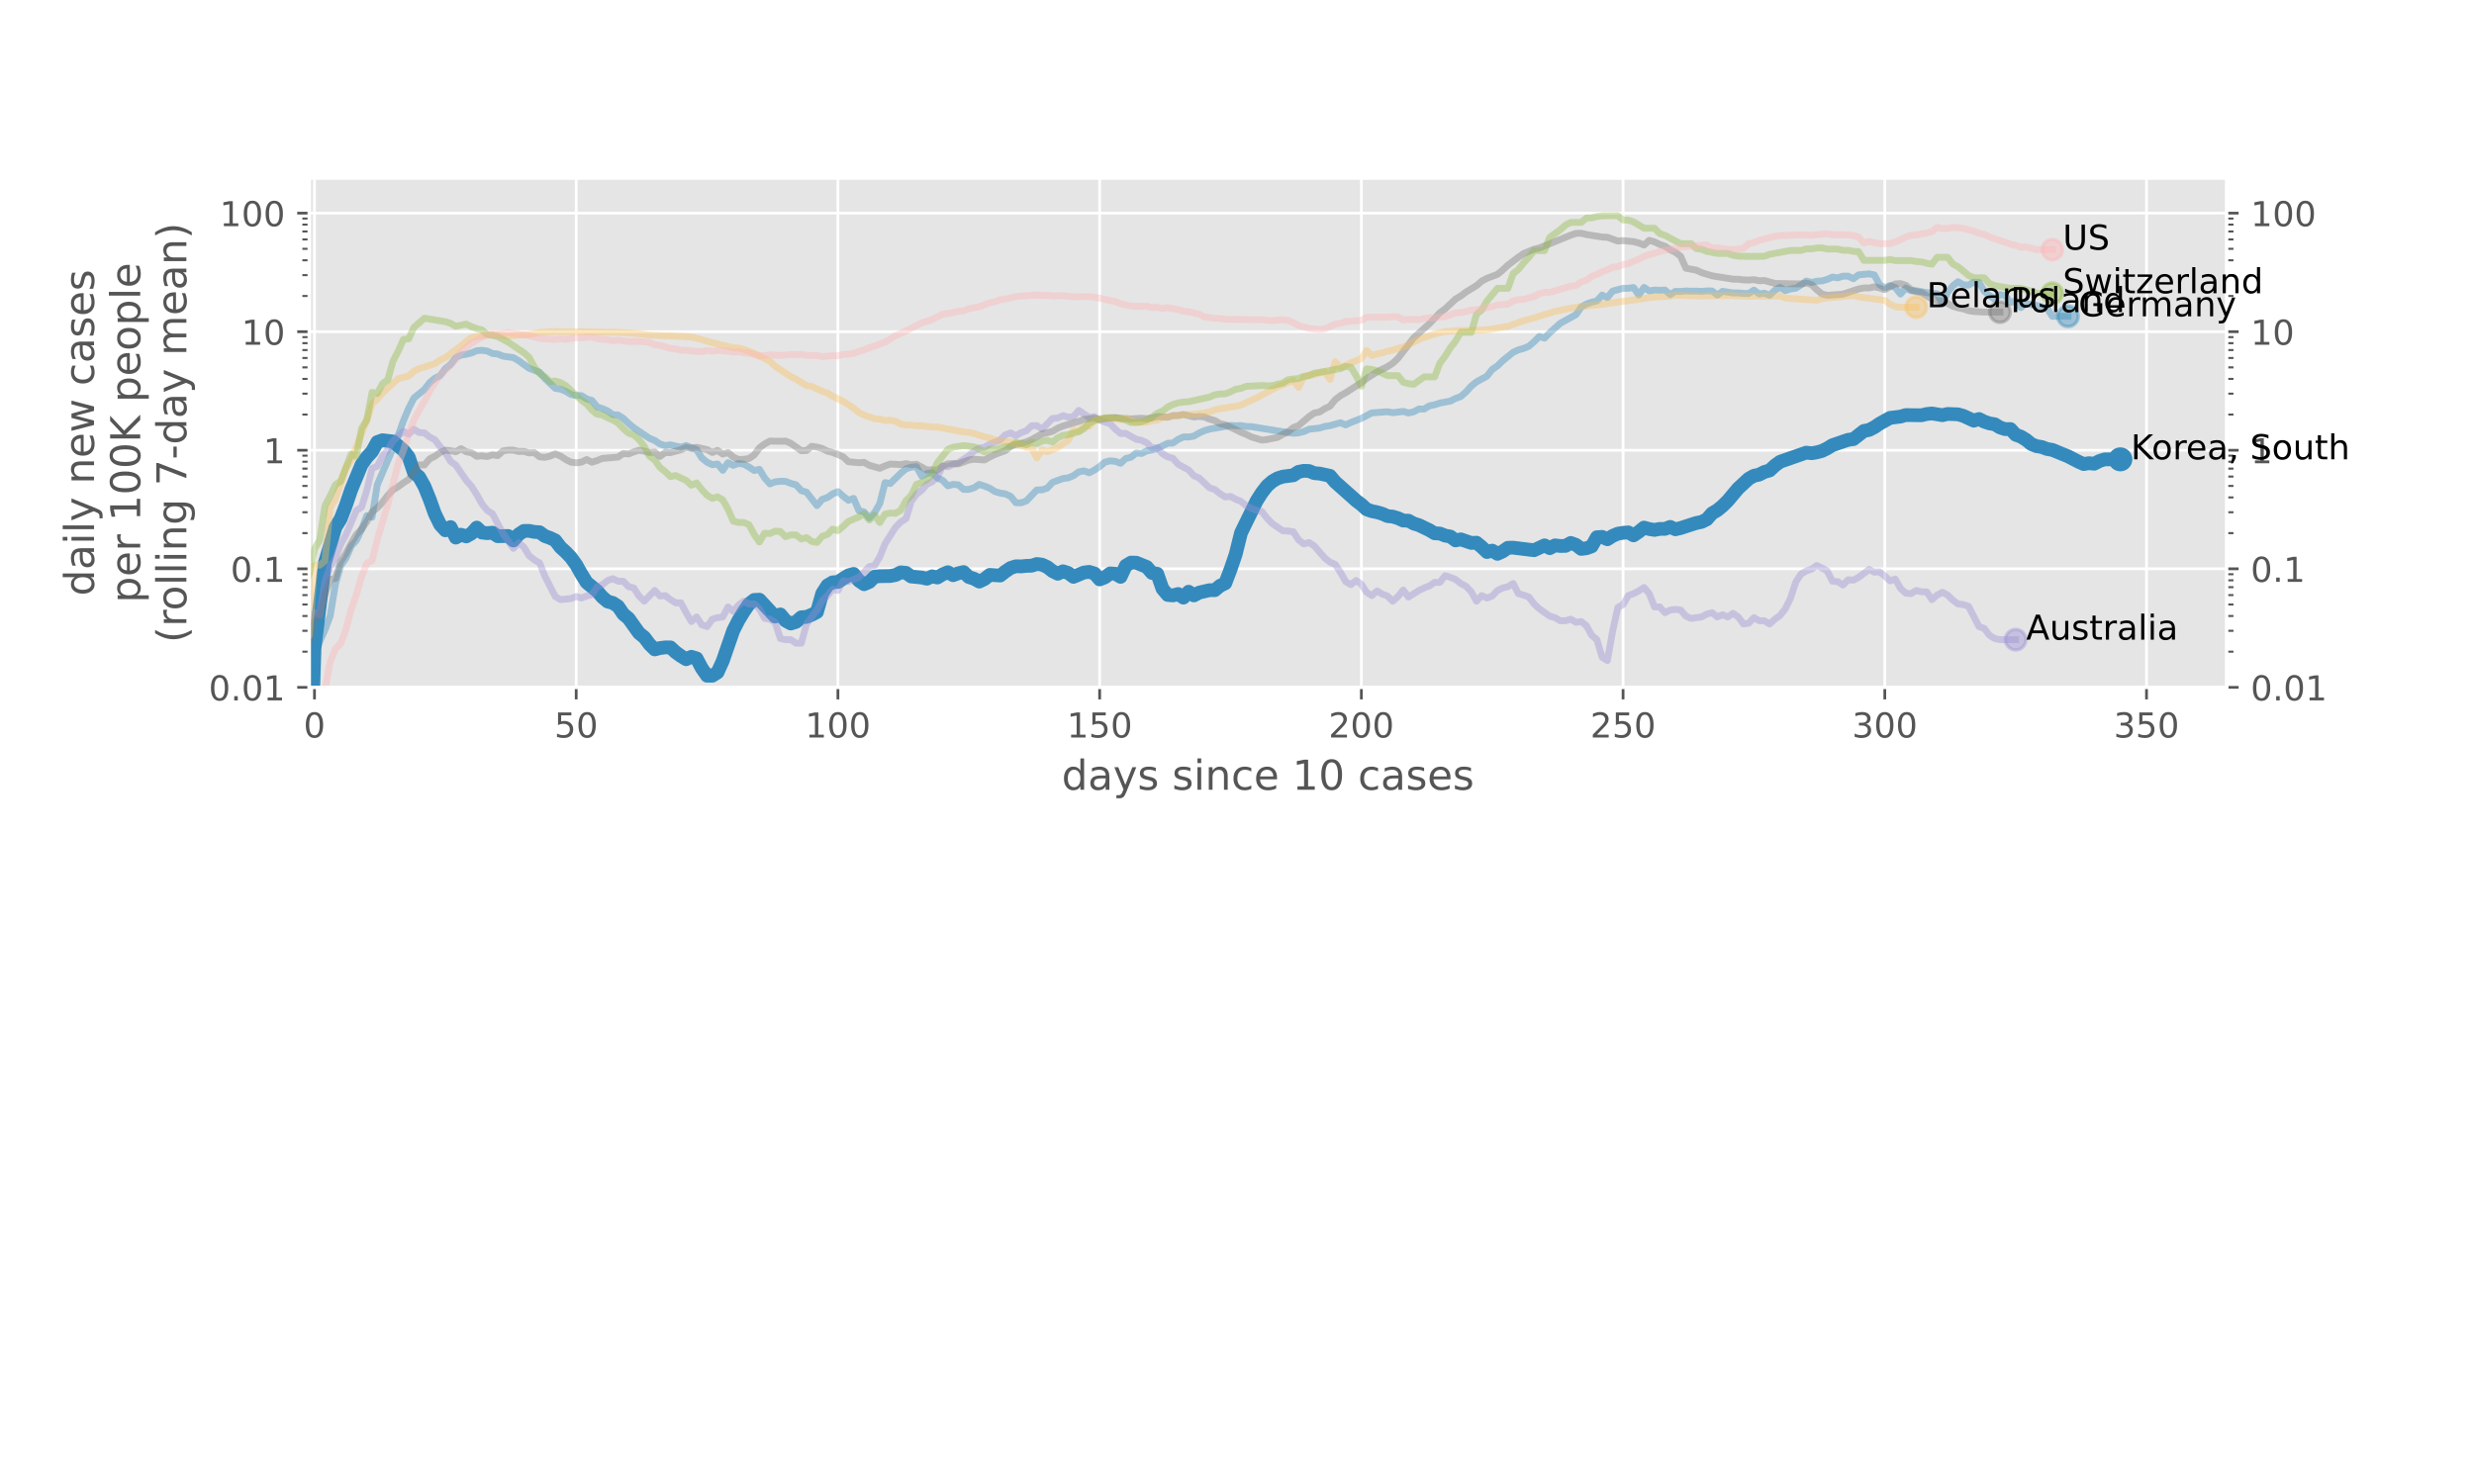 <?xml version="1.0" encoding="utf-8" standalone="no"?>
<!DOCTYPE svg PUBLIC "-//W3C//DTD SVG 1.1//EN"
  "http://www.w3.org/Graphics/SVG/1.1/DTD/svg11.dtd">
<!-- Created with matplotlib (https://matplotlib.org/) -->
<svg height="432pt" version="1.1" viewBox="0 0 720 432" width="720pt" xmlns="http://www.w3.org/2000/svg" xmlns:xlink="http://www.w3.org/1999/xlink">
 <defs>
  <style type="text/css">*{stroke-linecap:butt;stroke-linejoin:round;}</style>
 </defs>
 <g id="figure_1">
  <g id="patch_1">
   <path d="M 0 432 
L 720 432 
L 720 0 
L 0 0 
z
" style="fill:#ffffff;"/>
  </g>
  <g id="axes_1">
   <g id="patch_2">
    <path d="M 90 200.095 
L 648 200.095 
L 648 51.84 
L 90 51.84 
z
" style="fill:#e5e5e5;"/>
   </g>
   <g id="matplotlib.axis_1">
    <g id="xtick_1">
     <g id="line2d_1">
      <path clip-path="url(#p27d368293b)" d="M 91.523 200.095 
L 91.523 51.84 
" style="fill:none;stroke:#ffffff;stroke-linecap:square;stroke-width:0.8;"/>
     </g>
     <g id="line2d_2">
      <defs>
       <path d="M 0 0 
L 0 3.5 
" id="m315a8b2e64" style="stroke:#555555;stroke-width:0.8;"/>
      </defs>
      <g>
       <use style="fill:#555555;stroke:#555555;stroke-width:0.8;" x="91.523" xlink:href="#m315a8b2e64" y="200.095"/>
      </g>
     </g>
     <g id="text_1">
      <!-- 0 -->
      <g style="fill:#555555;" transform="translate(88.342 214.693)scale(0.1 -0.1)">
       <defs>
        <path d="M 31.781 66.406 
Q 24.172 66.406 20.328 58.906 
Q 16.5 51.422 16.5 36.375 
Q 16.5 21.391 20.328 13.891 
Q 24.172 6.391 31.781 6.391 
Q 39.453 6.391 43.281 13.891 
Q 47.125 21.391 47.125 36.375 
Q 47.125 51.422 43.281 58.906 
Q 39.453 66.406 31.781 66.406 
z
M 31.781 74.219 
Q 44.047 74.219 50.516 64.516 
Q 56.984 54.828 56.984 36.375 
Q 56.984 17.969 50.516 8.266 
Q 44.047 -1.422 31.781 -1.422 
Q 19.531 -1.422 13.062 8.266 
Q 6.594 17.969 6.594 36.375 
Q 6.594 54.828 13.062 64.516 
Q 19.531 74.219 31.781 74.219 
z
" id="DejaVuSans-48"/>
       </defs>
       <use xlink:href="#DejaVuSans-48"/>
      </g>
     </g>
    </g>
    <g id="xtick_2">
     <g id="line2d_3">
      <path clip-path="url(#p27d368293b)" d="M 167.69 200.095 
L 167.69 51.84 
" style="fill:none;stroke:#ffffff;stroke-linecap:square;stroke-width:0.8;"/>
     </g>
     <g id="line2d_4">
      <g>
       <use style="fill:#555555;stroke:#555555;stroke-width:0.8;" x="167.69" xlink:href="#m315a8b2e64" y="200.095"/>
      </g>
     </g>
     <g id="text_2">
      <!-- 50 -->
      <g style="fill:#555555;" transform="translate(161.328 214.693)scale(0.1 -0.1)">
       <defs>
        <path d="M 10.797 72.906 
L 49.516 72.906 
L 49.516 64.594 
L 19.828 64.594 
L 19.828 46.734 
Q 21.969 47.469 24.109 47.828 
Q 26.266 48.188 28.422 48.188 
Q 40.625 48.188 47.75 41.5 
Q 54.891 34.812 54.891 23.391 
Q 54.891 11.625 47.562 5.094 
Q 40.234 -1.422 26.906 -1.422 
Q 22.312 -1.422 17.547 -0.641 
Q 12.797 0.141 7.719 1.703 
L 7.719 11.625 
Q 12.109 9.234 16.797 8.062 
Q 21.484 6.891 26.703 6.891 
Q 35.156 6.891 40.078 11.328 
Q 45.016 15.766 45.016 23.391 
Q 45.016 31 40.078 35.438 
Q 35.156 39.891 26.703 39.891 
Q 22.75 39.891 18.812 39.016 
Q 14.891 38.141 10.797 36.281 
z
" id="DejaVuSans-53"/>
       </defs>
       <use xlink:href="#DejaVuSans-53"/>
       <use x="63.623" xlink:href="#DejaVuSans-48"/>
      </g>
     </g>
    </g>
    <g id="xtick_3">
     <g id="line2d_5">
      <path clip-path="url(#p27d368293b)" d="M 243.857 200.095 
L 243.857 51.84 
" style="fill:none;stroke:#ffffff;stroke-linecap:square;stroke-width:0.8;"/>
     </g>
     <g id="line2d_6">
      <g>
       <use style="fill:#555555;stroke:#555555;stroke-width:0.8;" x="243.857" xlink:href="#m315a8b2e64" y="200.095"/>
      </g>
     </g>
     <g id="text_3">
      <!-- 100 -->
      <g style="fill:#555555;" transform="translate(234.314 214.693)scale(0.1 -0.1)">
       <defs>
        <path d="M 12.406 8.297 
L 28.516 8.297 
L 28.516 63.922 
L 10.984 60.406 
L 10.984 69.391 
L 28.422 72.906 
L 38.281 72.906 
L 38.281 8.297 
L 54.391 8.297 
L 54.391 0 
L 12.406 0 
z
" id="DejaVuSans-49"/>
       </defs>
       <use xlink:href="#DejaVuSans-49"/>
       <use x="63.623" xlink:href="#DejaVuSans-48"/>
       <use x="127.246" xlink:href="#DejaVuSans-48"/>
      </g>
     </g>
    </g>
    <g id="xtick_4">
     <g id="line2d_7">
      <path clip-path="url(#p27d368293b)" d="M 320.025 200.095 
L 320.025 51.84 
" style="fill:none;stroke:#ffffff;stroke-linecap:square;stroke-width:0.8;"/>
     </g>
     <g id="line2d_8">
      <g>
       <use style="fill:#555555;stroke:#555555;stroke-width:0.8;" x="320.025" xlink:href="#m315a8b2e64" y="200.095"/>
      </g>
     </g>
     <g id="text_4">
      <!-- 150 -->
      <g style="fill:#555555;" transform="translate(310.481 214.693)scale(0.1 -0.1)">
       <use xlink:href="#DejaVuSans-49"/>
       <use x="63.623" xlink:href="#DejaVuSans-53"/>
       <use x="127.246" xlink:href="#DejaVuSans-48"/>
      </g>
     </g>
    </g>
    <g id="xtick_5">
     <g id="line2d_9">
      <path clip-path="url(#p27d368293b)" d="M 396.192 200.095 
L 396.192 51.84 
" style="fill:none;stroke:#ffffff;stroke-linecap:square;stroke-width:0.8;"/>
     </g>
     <g id="line2d_10">
      <g>
       <use style="fill:#555555;stroke:#555555;stroke-width:0.8;" x="396.192" xlink:href="#m315a8b2e64" y="200.095"/>
      </g>
     </g>
     <g id="text_5">
      <!-- 200 -->
      <g style="fill:#555555;" transform="translate(386.648 214.693)scale(0.1 -0.1)">
       <defs>
        <path d="M 19.188 8.297 
L 53.609 8.297 
L 53.609 0 
L 7.328 0 
L 7.328 8.297 
Q 12.938 14.109 22.625 23.891 
Q 32.328 33.688 34.812 36.531 
Q 39.547 41.844 41.422 45.531 
Q 43.312 49.219 43.312 52.781 
Q 43.312 58.594 39.234 62.25 
Q 35.156 65.922 28.609 65.922 
Q 23.969 65.922 18.812 64.312 
Q 13.672 62.703 7.812 59.422 
L 7.812 69.391 
Q 13.766 71.781 18.938 73 
Q 24.125 74.219 28.422 74.219 
Q 39.75 74.219 46.484 68.547 
Q 53.219 62.891 53.219 53.422 
Q 53.219 48.922 51.531 44.891 
Q 49.859 40.875 45.406 35.406 
Q 44.188 33.984 37.641 27.219 
Q 31.109 20.453 19.188 8.297 
z
" id="DejaVuSans-50"/>
       </defs>
       <use xlink:href="#DejaVuSans-50"/>
       <use x="63.623" xlink:href="#DejaVuSans-48"/>
       <use x="127.246" xlink:href="#DejaVuSans-48"/>
      </g>
     </g>
    </g>
    <g id="xtick_6">
     <g id="line2d_11">
      <path clip-path="url(#p27d368293b)" d="M 472.359 200.095 
L 472.359 51.84 
" style="fill:none;stroke:#ffffff;stroke-linecap:square;stroke-width:0.8;"/>
     </g>
     <g id="line2d_12">
      <g>
       <use style="fill:#555555;stroke:#555555;stroke-width:0.8;" x="472.359" xlink:href="#m315a8b2e64" y="200.095"/>
      </g>
     </g>
     <g id="text_6">
      <!-- 250 -->
      <g style="fill:#555555;" transform="translate(462.815 214.693)scale(0.1 -0.1)">
       <use xlink:href="#DejaVuSans-50"/>
       <use x="63.623" xlink:href="#DejaVuSans-53"/>
       <use x="127.246" xlink:href="#DejaVuSans-48"/>
      </g>
     </g>
    </g>
    <g id="xtick_7">
     <g id="line2d_13">
      <path clip-path="url(#p27d368293b)" d="M 548.526 200.095 
L 548.526 51.84 
" style="fill:none;stroke:#ffffff;stroke-linecap:square;stroke-width:0.8;"/>
     </g>
     <g id="line2d_14">
      <g>
       <use style="fill:#555555;stroke:#555555;stroke-width:0.8;" x="548.526" xlink:href="#m315a8b2e64" y="200.095"/>
      </g>
     </g>
     <g id="text_7">
      <!-- 300 -->
      <g style="fill:#555555;" transform="translate(538.982 214.693)scale(0.1 -0.1)">
       <defs>
        <path d="M 40.578 39.312 
Q 47.656 37.797 51.625 33 
Q 55.609 28.219 55.609 21.188 
Q 55.609 10.406 48.188 4.484 
Q 40.766 -1.422 27.094 -1.422 
Q 22.516 -1.422 17.656 -0.516 
Q 12.797 0.391 7.625 2.203 
L 7.625 11.719 
Q 11.719 9.328 16.594 8.109 
Q 21.484 6.891 26.812 6.891 
Q 36.078 6.891 40.938 10.547 
Q 45.797 14.203 45.797 21.188 
Q 45.797 27.641 41.281 31.266 
Q 36.766 34.906 28.719 34.906 
L 20.219 34.906 
L 20.219 43.016 
L 29.109 43.016 
Q 36.375 43.016 40.234 45.922 
Q 44.094 48.828 44.094 54.297 
Q 44.094 59.906 40.109 62.906 
Q 36.141 65.922 28.719 65.922 
Q 24.656 65.922 20.016 65.031 
Q 15.375 64.156 9.812 62.312 
L 9.812 71.094 
Q 15.438 72.656 20.344 73.438 
Q 25.25 74.219 29.594 74.219 
Q 40.828 74.219 47.359 69.109 
Q 53.906 64.016 53.906 55.328 
Q 53.906 49.266 50.438 45.094 
Q 46.969 40.922 40.578 39.312 
z
" id="DejaVuSans-51"/>
       </defs>
       <use xlink:href="#DejaVuSans-51"/>
       <use x="63.623" xlink:href="#DejaVuSans-48"/>
       <use x="127.246" xlink:href="#DejaVuSans-48"/>
      </g>
     </g>
    </g>
    <g id="xtick_8">
     <g id="line2d_15">
      <path clip-path="url(#p27d368293b)" d="M 624.693 200.095 
L 624.693 51.84 
" style="fill:none;stroke:#ffffff;stroke-linecap:square;stroke-width:0.8;"/>
     </g>
     <g id="line2d_16">
      <g>
       <use style="fill:#555555;stroke:#555555;stroke-width:0.8;" x="624.693" xlink:href="#m315a8b2e64" y="200.095"/>
      </g>
     </g>
     <g id="text_8">
      <!-- 350 -->
      <g style="fill:#555555;" transform="translate(615.149 214.693)scale(0.1 -0.1)">
       <use xlink:href="#DejaVuSans-51"/>
       <use x="63.623" xlink:href="#DejaVuSans-53"/>
       <use x="127.246" xlink:href="#DejaVuSans-48"/>
      </g>
     </g>
    </g>
    <g id="text_9">
     <!-- days since 10 cases -->
     <g style="fill:#555555;" transform="translate(308.977 229.891)scale(0.12 -0.12)">
      <defs>
       <path d="M 45.406 46.391 
L 45.406 75.984 
L 54.391 75.984 
L 54.391 0 
L 45.406 0 
L 45.406 8.203 
Q 42.578 3.328 38.25 0.953 
Q 33.938 -1.422 27.875 -1.422 
Q 17.969 -1.422 11.734 6.484 
Q 5.516 14.406 5.516 27.297 
Q 5.516 40.188 11.734 48.094 
Q 17.969 56 27.875 56 
Q 33.938 56 38.25 53.625 
Q 42.578 51.266 45.406 46.391 
z
M 14.797 27.297 
Q 14.797 17.391 18.875 11.75 
Q 22.953 6.109 30.078 6.109 
Q 37.203 6.109 41.297 11.75 
Q 45.406 17.391 45.406 27.297 
Q 45.406 37.203 41.297 42.844 
Q 37.203 48.484 30.078 48.484 
Q 22.953 48.484 18.875 42.844 
Q 14.797 37.203 14.797 27.297 
z
" id="DejaVuSans-100"/>
       <path d="M 34.281 27.484 
Q 23.391 27.484 19.188 25 
Q 14.984 22.516 14.984 16.5 
Q 14.984 11.719 18.141 8.906 
Q 21.297 6.109 26.703 6.109 
Q 34.188 6.109 38.703 11.406 
Q 43.219 16.703 43.219 25.484 
L 43.219 27.484 
z
M 52.203 31.203 
L 52.203 0 
L 43.219 0 
L 43.219 8.297 
Q 40.141 3.328 35.547 0.953 
Q 30.953 -1.422 24.312 -1.422 
Q 15.922 -1.422 10.953 3.297 
Q 6 8.016 6 15.922 
Q 6 25.141 12.172 29.828 
Q 18.359 34.516 30.609 34.516 
L 43.219 34.516 
L 43.219 35.406 
Q 43.219 41.609 39.141 45 
Q 35.062 48.391 27.688 48.391 
Q 23 48.391 18.547 47.266 
Q 14.109 46.141 10.016 43.891 
L 10.016 52.203 
Q 14.938 54.109 19.578 55.047 
Q 24.219 56 28.609 56 
Q 40.484 56 46.344 49.844 
Q 52.203 43.703 52.203 31.203 
z
" id="DejaVuSans-97"/>
       <path d="M 32.172 -5.078 
Q 28.375 -14.844 24.75 -17.812 
Q 21.141 -20.797 15.094 -20.797 
L 7.906 -20.797 
L 7.906 -13.281 
L 13.188 -13.281 
Q 16.891 -13.281 18.938 -11.516 
Q 21 -9.766 23.484 -3.219 
L 25.094 0.875 
L 2.984 54.688 
L 12.5 54.688 
L 29.594 11.922 
L 46.688 54.688 
L 56.203 54.688 
z
" id="DejaVuSans-121"/>
       <path d="M 44.281 53.078 
L 44.281 44.578 
Q 40.484 46.531 36.375 47.5 
Q 32.281 48.484 27.875 48.484 
Q 21.188 48.484 17.844 46.438 
Q 14.5 44.391 14.5 40.281 
Q 14.5 37.156 16.891 35.375 
Q 19.281 33.594 26.516 31.984 
L 29.594 31.297 
Q 39.156 29.25 43.188 25.516 
Q 47.219 21.781 47.219 15.094 
Q 47.219 7.469 41.188 3.016 
Q 35.156 -1.422 24.609 -1.422 
Q 20.219 -1.422 15.453 -0.562 
Q 10.688 0.297 5.422 2 
L 5.422 11.281 
Q 10.406 8.688 15.234 7.391 
Q 20.062 6.109 24.812 6.109 
Q 31.156 6.109 34.562 8.281 
Q 37.984 10.453 37.984 14.406 
Q 37.984 18.062 35.516 20.016 
Q 33.062 21.969 24.703 23.781 
L 21.578 24.516 
Q 13.234 26.266 9.516 29.906 
Q 5.812 33.547 5.812 39.891 
Q 5.812 47.609 11.281 51.797 
Q 16.75 56 26.812 56 
Q 31.781 56 36.172 55.266 
Q 40.578 54.547 44.281 53.078 
z
" id="DejaVuSans-115"/>
       <path id="DejaVuSans-32"/>
       <path d="M 9.422 54.688 
L 18.406 54.688 
L 18.406 0 
L 9.422 0 
z
M 9.422 75.984 
L 18.406 75.984 
L 18.406 64.594 
L 9.422 64.594 
z
" id="DejaVuSans-105"/>
       <path d="M 54.891 33.016 
L 54.891 0 
L 45.906 0 
L 45.906 32.719 
Q 45.906 40.484 42.875 44.328 
Q 39.844 48.188 33.797 48.188 
Q 26.516 48.188 22.312 43.547 
Q 18.109 38.922 18.109 30.906 
L 18.109 0 
L 9.078 0 
L 9.078 54.688 
L 18.109 54.688 
L 18.109 46.188 
Q 21.344 51.125 25.703 53.562 
Q 30.078 56 35.797 56 
Q 45.219 56 50.047 50.172 
Q 54.891 44.344 54.891 33.016 
z
" id="DejaVuSans-110"/>
       <path d="M 48.781 52.594 
L 48.781 44.188 
Q 44.969 46.297 41.141 47.344 
Q 37.312 48.391 33.406 48.391 
Q 24.656 48.391 19.812 42.844 
Q 14.984 37.312 14.984 27.297 
Q 14.984 17.281 19.812 11.734 
Q 24.656 6.203 33.406 6.203 
Q 37.312 6.203 41.141 7.25 
Q 44.969 8.297 48.781 10.406 
L 48.781 2.094 
Q 45.016 0.344 40.984 -0.531 
Q 36.969 -1.422 32.422 -1.422 
Q 20.062 -1.422 12.781 6.344 
Q 5.516 14.109 5.516 27.297 
Q 5.516 40.672 12.859 48.328 
Q 20.219 56 33.016 56 
Q 37.156 56 41.109 55.141 
Q 45.062 54.297 48.781 52.594 
z
" id="DejaVuSans-99"/>
       <path d="M 56.203 29.594 
L 56.203 25.203 
L 14.891 25.203 
Q 15.484 15.922 20.484 11.062 
Q 25.484 6.203 34.422 6.203 
Q 39.594 6.203 44.453 7.469 
Q 49.312 8.734 54.109 11.281 
L 54.109 2.781 
Q 49.266 0.734 44.188 -0.344 
Q 39.109 -1.422 33.891 -1.422 
Q 20.797 -1.422 13.156 6.188 
Q 5.516 13.812 5.516 26.812 
Q 5.516 40.234 12.766 48.109 
Q 20.016 56 32.328 56 
Q 43.359 56 49.781 48.891 
Q 56.203 41.797 56.203 29.594 
z
M 47.219 32.234 
Q 47.125 39.594 43.094 43.984 
Q 39.062 48.391 32.422 48.391 
Q 24.906 48.391 20.391 44.141 
Q 15.875 39.891 15.188 32.172 
z
" id="DejaVuSans-101"/>
      </defs>
      <use xlink:href="#DejaVuSans-100"/>
      <use x="63.477" xlink:href="#DejaVuSans-97"/>
      <use x="124.756" xlink:href="#DejaVuSans-121"/>
      <use x="183.936" xlink:href="#DejaVuSans-115"/>
      <use x="236.035" xlink:href="#DejaVuSans-32"/>
      <use x="267.822" xlink:href="#DejaVuSans-115"/>
      <use x="319.922" xlink:href="#DejaVuSans-105"/>
      <use x="347.705" xlink:href="#DejaVuSans-110"/>
      <use x="411.084" xlink:href="#DejaVuSans-99"/>
      <use x="466.064" xlink:href="#DejaVuSans-101"/>
      <use x="527.588" xlink:href="#DejaVuSans-32"/>
      <use x="559.375" xlink:href="#DejaVuSans-49"/>
      <use x="622.998" xlink:href="#DejaVuSans-48"/>
      <use x="686.621" xlink:href="#DejaVuSans-32"/>
      <use x="718.408" xlink:href="#DejaVuSans-99"/>
      <use x="773.389" xlink:href="#DejaVuSans-97"/>
      <use x="834.668" xlink:href="#DejaVuSans-115"/>
      <use x="886.768" xlink:href="#DejaVuSans-101"/>
      <use x="948.291" xlink:href="#DejaVuSans-115"/>
     </g>
    </g>
   </g>
   <g id="matplotlib.axis_2">
    <g id="ytick_1">
     <g id="line2d_17">
      <path clip-path="url(#p27d368293b)" d="M 90 200.095 
L 648 200.095 
" style="fill:none;stroke:#ffffff;stroke-linecap:square;stroke-width:0.8;"/>
     </g>
     <g id="line2d_18">
      <defs>
       <path d="M 0 0 
L -3.5 0 
" id="mbb658aed24" style="stroke:#555555;stroke-width:0.8;"/>
      </defs>
      <g>
       <use style="fill:#555555;stroke:#555555;stroke-width:0.8;" x="90" xlink:href="#mbb658aed24" y="200.095"/>
      </g>
     </g>
     <g id="line2d_19">
      <defs>
       <path d="M 0 0 
L 3.5 0 
" id="m9a844f735a" style="stroke:#555555;stroke-width:0.8;"/>
      </defs>
      <g>
       <use style="fill:#555555;stroke:#555555;stroke-width:0.8;" x="648" xlink:href="#m9a844f735a" y="200.095"/>
      </g>
     </g>
     <g id="text_10">
      <!-- 0.01 -->
      <g style="fill:#555555;" transform="translate(60.734 203.894)scale(0.1 -0.1)">
       <defs>
        <path d="M 10.688 12.406 
L 21 12.406 
L 21 0 
L 10.688 0 
z
" id="DejaVuSans-46"/>
       </defs>
       <use xlink:href="#DejaVuSans-48"/>
       <use x="63.623" xlink:href="#DejaVuSans-46"/>
       <use x="95.41" xlink:href="#DejaVuSans-48"/>
       <use x="159.033" xlink:href="#DejaVuSans-49"/>
      </g>
     </g>
     <g id="text_11">
      <!-- 0.01 -->
      <g style="fill:#555555;" transform="translate(655 203.894)scale(0.1 -0.1)">
       <use xlink:href="#DejaVuSans-48"/>
       <use x="63.623" xlink:href="#DejaVuSans-46"/>
       <use x="95.41" xlink:href="#DejaVuSans-48"/>
       <use x="159.033" xlink:href="#DejaVuSans-49"/>
      </g>
     </g>
    </g>
    <g id="ytick_2">
     <g id="line2d_20">
      <path clip-path="url(#p27d368293b)" d="M 90 165.582 
L 648 165.582 
" style="fill:none;stroke:#ffffff;stroke-linecap:square;stroke-width:0.8;"/>
     </g>
     <g id="line2d_21">
      <g>
       <use style="fill:#555555;stroke:#555555;stroke-width:0.8;" x="90" xlink:href="#mbb658aed24" y="165.582"/>
      </g>
     </g>
     <g id="line2d_22">
      <g>
       <use style="fill:#555555;stroke:#555555;stroke-width:0.8;" x="648" xlink:href="#m9a844f735a" y="165.582"/>
      </g>
     </g>
     <g id="text_12">
      <!-- 0.1 -->
      <g style="fill:#555555;" transform="translate(67.097 169.381)scale(0.1 -0.1)">
       <use xlink:href="#DejaVuSans-48"/>
       <use x="63.623" xlink:href="#DejaVuSans-46"/>
       <use x="95.41" xlink:href="#DejaVuSans-49"/>
      </g>
     </g>
     <g id="text_13">
      <!-- 0.1 -->
      <g style="fill:#555555;" transform="translate(655 169.381)scale(0.1 -0.1)">
       <use xlink:href="#DejaVuSans-48"/>
       <use x="63.623" xlink:href="#DejaVuSans-46"/>
       <use x="95.41" xlink:href="#DejaVuSans-49"/>
      </g>
     </g>
    </g>
    <g id="ytick_3">
     <g id="line2d_23">
      <path clip-path="url(#p27d368293b)" d="M 90 131.069 
L 648 131.069 
" style="fill:none;stroke:#ffffff;stroke-linecap:square;stroke-width:0.8;"/>
     </g>
     <g id="line2d_24">
      <g>
       <use style="fill:#555555;stroke:#555555;stroke-width:0.8;" x="90" xlink:href="#mbb658aed24" y="131.069"/>
      </g>
     </g>
     <g id="line2d_25">
      <g>
       <use style="fill:#555555;stroke:#555555;stroke-width:0.8;" x="648" xlink:href="#m9a844f735a" y="131.069"/>
      </g>
     </g>
     <g id="text_14">
      <!-- 1 -->
      <g style="fill:#555555;" transform="translate(76.638 134.868)scale(0.1 -0.1)">
       <use xlink:href="#DejaVuSans-49"/>
      </g>
     </g>
     <g id="text_15">
      <!-- 1 -->
      <g style="fill:#555555;" transform="translate(655 134.868)scale(0.1 -0.1)">
       <use xlink:href="#DejaVuSans-49"/>
      </g>
     </g>
    </g>
    <g id="ytick_4">
     <g id="line2d_26">
      <path clip-path="url(#p27d368293b)" d="M 90 96.556 
L 648 96.556 
" style="fill:none;stroke:#ffffff;stroke-linecap:square;stroke-width:0.8;"/>
     </g>
     <g id="line2d_27">
      <g>
       <use style="fill:#555555;stroke:#555555;stroke-width:0.8;" x="90" xlink:href="#mbb658aed24" y="96.556"/>
      </g>
     </g>
     <g id="line2d_28">
      <g>
       <use style="fill:#555555;stroke:#555555;stroke-width:0.8;" x="648" xlink:href="#m9a844f735a" y="96.556"/>
      </g>
     </g>
     <g id="text_16">
      <!-- 10 -->
      <g style="fill:#555555;" transform="translate(70.275 100.355)scale(0.1 -0.1)">
       <use xlink:href="#DejaVuSans-49"/>
       <use x="63.623" xlink:href="#DejaVuSans-48"/>
      </g>
     </g>
     <g id="text_17">
      <!-- 10 -->
      <g style="fill:#555555;" transform="translate(655 100.355)scale(0.1 -0.1)">
       <use xlink:href="#DejaVuSans-49"/>
       <use x="63.623" xlink:href="#DejaVuSans-48"/>
      </g>
     </g>
    </g>
    <g id="ytick_5">
     <g id="line2d_29">
      <path clip-path="url(#p27d368293b)" d="M 90 62.043 
L 648 62.043 
" style="fill:none;stroke:#ffffff;stroke-linecap:square;stroke-width:0.8;"/>
     </g>
     <g id="line2d_30">
      <g>
       <use style="fill:#555555;stroke:#555555;stroke-width:0.8;" x="90" xlink:href="#mbb658aed24" y="62.043"/>
      </g>
     </g>
     <g id="line2d_31">
      <g>
       <use style="fill:#555555;stroke:#555555;stroke-width:0.8;" x="648" xlink:href="#m9a844f735a" y="62.043"/>
      </g>
     </g>
     <g id="text_18">
      <!-- 100 -->
      <g style="fill:#555555;" transform="translate(63.913 65.842)scale(0.1 -0.1)">
       <use xlink:href="#DejaVuSans-49"/>
       <use x="63.623" xlink:href="#DejaVuSans-48"/>
       <use x="127.246" xlink:href="#DejaVuSans-48"/>
      </g>
     </g>
     <g id="text_19">
      <!-- 100 -->
      <g style="fill:#555555;" transform="translate(655 65.842)scale(0.1 -0.1)">
       <use xlink:href="#DejaVuSans-49"/>
       <use x="63.623" xlink:href="#DejaVuSans-48"/>
       <use x="127.246" xlink:href="#DejaVuSans-48"/>
      </g>
     </g>
    </g>
    <g id="ytick_6">
     <g id="line2d_32">
      <defs>
       <path d="M 0 0 
L -2 0 
" id="m1b82614484" style="stroke:#555555;stroke-width:0.6;"/>
      </defs>
      <g>
       <use style="fill:#555555;stroke:#555555;stroke-width:0.6;" x="90" xlink:href="#m1b82614484" y="189.705"/>
      </g>
     </g>
     <g id="line2d_33">
      <defs>
       <path d="M 0 0 
L 2 0 
" id="mac459c886e" style="stroke:#555555;stroke-width:0.6;"/>
      </defs>
      <g>
       <use style="fill:#555555;stroke:#555555;stroke-width:0.6;" x="648" xlink:href="#mac459c886e" y="189.705"/>
      </g>
     </g>
    </g>
    <g id="ytick_7">
     <g id="line2d_34">
      <g>
       <use style="fill:#555555;stroke:#555555;stroke-width:0.6;" x="90" xlink:href="#m1b82614484" y="183.628"/>
      </g>
     </g>
     <g id="line2d_35">
      <g>
       <use style="fill:#555555;stroke:#555555;stroke-width:0.6;" x="648" xlink:href="#mac459c886e" y="183.628"/>
      </g>
     </g>
    </g>
    <g id="ytick_8">
     <g id="line2d_36">
      <g>
       <use style="fill:#555555;stroke:#555555;stroke-width:0.6;" x="90" xlink:href="#m1b82614484" y="179.316"/>
      </g>
     </g>
     <g id="line2d_37">
      <g>
       <use style="fill:#555555;stroke:#555555;stroke-width:0.6;" x="648" xlink:href="#mac459c886e" y="179.316"/>
      </g>
     </g>
    </g>
    <g id="ytick_9">
     <g id="line2d_38">
      <g>
       <use style="fill:#555555;stroke:#555555;stroke-width:0.6;" x="90" xlink:href="#m1b82614484" y="175.971"/>
      </g>
     </g>
     <g id="line2d_39">
      <g>
       <use style="fill:#555555;stroke:#555555;stroke-width:0.6;" x="648" xlink:href="#mac459c886e" y="175.971"/>
      </g>
     </g>
    </g>
    <g id="ytick_10">
     <g id="line2d_40">
      <g>
       <use style="fill:#555555;stroke:#555555;stroke-width:0.6;" x="90" xlink:href="#m1b82614484" y="173.238"/>
      </g>
     </g>
     <g id="line2d_41">
      <g>
       <use style="fill:#555555;stroke:#555555;stroke-width:0.6;" x="648" xlink:href="#mac459c886e" y="173.238"/>
      </g>
     </g>
    </g>
    <g id="ytick_11">
     <g id="line2d_42">
      <g>
       <use style="fill:#555555;stroke:#555555;stroke-width:0.6;" x="90" xlink:href="#m1b82614484" y="170.928"/>
      </g>
     </g>
     <g id="line2d_43">
      <g>
       <use style="fill:#555555;stroke:#555555;stroke-width:0.6;" x="648" xlink:href="#mac459c886e" y="170.928"/>
      </g>
     </g>
    </g>
    <g id="ytick_12">
     <g id="line2d_44">
      <g>
       <use style="fill:#555555;stroke:#555555;stroke-width:0.6;" x="90" xlink:href="#m1b82614484" y="168.926"/>
      </g>
     </g>
     <g id="line2d_45">
      <g>
       <use style="fill:#555555;stroke:#555555;stroke-width:0.6;" x="648" xlink:href="#mac459c886e" y="168.926"/>
      </g>
     </g>
    </g>
    <g id="ytick_13">
     <g id="line2d_46">
      <g>
       <use style="fill:#555555;stroke:#555555;stroke-width:0.6;" x="90" xlink:href="#m1b82614484" y="167.161"/>
      </g>
     </g>
     <g id="line2d_47">
      <g>
       <use style="fill:#555555;stroke:#555555;stroke-width:0.6;" x="648" xlink:href="#mac459c886e" y="167.161"/>
      </g>
     </g>
    </g>
    <g id="ytick_14">
     <g id="line2d_48">
      <g>
       <use style="fill:#555555;stroke:#555555;stroke-width:0.6;" x="90" xlink:href="#m1b82614484" y="155.192"/>
      </g>
     </g>
     <g id="line2d_49">
      <g>
       <use style="fill:#555555;stroke:#555555;stroke-width:0.6;" x="648" xlink:href="#mac459c886e" y="155.192"/>
      </g>
     </g>
    </g>
    <g id="ytick_15">
     <g id="line2d_50">
      <g>
       <use style="fill:#555555;stroke:#555555;stroke-width:0.6;" x="90" xlink:href="#m1b82614484" y="149.115"/>
      </g>
     </g>
     <g id="line2d_51">
      <g>
       <use style="fill:#555555;stroke:#555555;stroke-width:0.6;" x="648" xlink:href="#mac459c886e" y="149.115"/>
      </g>
     </g>
    </g>
    <g id="ytick_16">
     <g id="line2d_52">
      <g>
       <use style="fill:#555555;stroke:#555555;stroke-width:0.6;" x="90" xlink:href="#m1b82614484" y="144.803"/>
      </g>
     </g>
     <g id="line2d_53">
      <g>
       <use style="fill:#555555;stroke:#555555;stroke-width:0.6;" x="648" xlink:href="#mac459c886e" y="144.803"/>
      </g>
     </g>
    </g>
    <g id="ytick_17">
     <g id="line2d_54">
      <g>
       <use style="fill:#555555;stroke:#555555;stroke-width:0.6;" x="90" xlink:href="#m1b82614484" y="141.458"/>
      </g>
     </g>
     <g id="line2d_55">
      <g>
       <use style="fill:#555555;stroke:#555555;stroke-width:0.6;" x="648" xlink:href="#mac459c886e" y="141.458"/>
      </g>
     </g>
    </g>
    <g id="ytick_18">
     <g id="line2d_56">
      <g>
       <use style="fill:#555555;stroke:#555555;stroke-width:0.6;" x="90" xlink:href="#m1b82614484" y="138.725"/>
      </g>
     </g>
     <g id="line2d_57">
      <g>
       <use style="fill:#555555;stroke:#555555;stroke-width:0.6;" x="648" xlink:href="#mac459c886e" y="138.725"/>
      </g>
     </g>
    </g>
    <g id="ytick_19">
     <g id="line2d_58">
      <g>
       <use style="fill:#555555;stroke:#555555;stroke-width:0.6;" x="90" xlink:href="#m1b82614484" y="136.415"/>
      </g>
     </g>
     <g id="line2d_59">
      <g>
       <use style="fill:#555555;stroke:#555555;stroke-width:0.6;" x="648" xlink:href="#mac459c886e" y="136.415"/>
      </g>
     </g>
    </g>
    <g id="ytick_20">
     <g id="line2d_60">
      <g>
       <use style="fill:#555555;stroke:#555555;stroke-width:0.6;" x="90" xlink:href="#m1b82614484" y="134.413"/>
      </g>
     </g>
     <g id="line2d_61">
      <g>
       <use style="fill:#555555;stroke:#555555;stroke-width:0.6;" x="648" xlink:href="#mac459c886e" y="134.413"/>
      </g>
     </g>
    </g>
    <g id="ytick_21">
     <g id="line2d_62">
      <g>
       <use style="fill:#555555;stroke:#555555;stroke-width:0.6;" x="90" xlink:href="#m1b82614484" y="132.648"/>
      </g>
     </g>
     <g id="line2d_63">
      <g>
       <use style="fill:#555555;stroke:#555555;stroke-width:0.6;" x="648" xlink:href="#mac459c886e" y="132.648"/>
      </g>
     </g>
    </g>
    <g id="ytick_22">
     <g id="line2d_64">
      <g>
       <use style="fill:#555555;stroke:#555555;stroke-width:0.6;" x="90" xlink:href="#m1b82614484" y="120.679"/>
      </g>
     </g>
     <g id="line2d_65">
      <g>
       <use style="fill:#555555;stroke:#555555;stroke-width:0.6;" x="648" xlink:href="#mac459c886e" y="120.679"/>
      </g>
     </g>
    </g>
    <g id="ytick_23">
     <g id="line2d_66">
      <g>
       <use style="fill:#555555;stroke:#555555;stroke-width:0.6;" x="90" xlink:href="#m1b82614484" y="114.602"/>
      </g>
     </g>
     <g id="line2d_67">
      <g>
       <use style="fill:#555555;stroke:#555555;stroke-width:0.6;" x="648" xlink:href="#mac459c886e" y="114.602"/>
      </g>
     </g>
    </g>
    <g id="ytick_24">
     <g id="line2d_68">
      <g>
       <use style="fill:#555555;stroke:#555555;stroke-width:0.6;" x="90" xlink:href="#m1b82614484" y="110.29"/>
      </g>
     </g>
     <g id="line2d_69">
      <g>
       <use style="fill:#555555;stroke:#555555;stroke-width:0.6;" x="648" xlink:href="#mac459c886e" y="110.29"/>
      </g>
     </g>
    </g>
    <g id="ytick_25">
     <g id="line2d_70">
      <g>
       <use style="fill:#555555;stroke:#555555;stroke-width:0.6;" x="90" xlink:href="#m1b82614484" y="106.945"/>
      </g>
     </g>
     <g id="line2d_71">
      <g>
       <use style="fill:#555555;stroke:#555555;stroke-width:0.6;" x="648" xlink:href="#mac459c886e" y="106.945"/>
      </g>
     </g>
    </g>
    <g id="ytick_26">
     <g id="line2d_72">
      <g>
       <use style="fill:#555555;stroke:#555555;stroke-width:0.6;" x="90" xlink:href="#m1b82614484" y="104.212"/>
      </g>
     </g>
     <g id="line2d_73">
      <g>
       <use style="fill:#555555;stroke:#555555;stroke-width:0.6;" x="648" xlink:href="#mac459c886e" y="104.212"/>
      </g>
     </g>
    </g>
    <g id="ytick_27">
     <g id="line2d_74">
      <g>
       <use style="fill:#555555;stroke:#555555;stroke-width:0.6;" x="90" xlink:href="#m1b82614484" y="101.902"/>
      </g>
     </g>
     <g id="line2d_75">
      <g>
       <use style="fill:#555555;stroke:#555555;stroke-width:0.6;" x="648" xlink:href="#mac459c886e" y="101.902"/>
      </g>
     </g>
    </g>
    <g id="ytick_28">
     <g id="line2d_76">
      <g>
       <use style="fill:#555555;stroke:#555555;stroke-width:0.6;" x="90" xlink:href="#m1b82614484" y="99.9"/>
      </g>
     </g>
     <g id="line2d_77">
      <g>
       <use style="fill:#555555;stroke:#555555;stroke-width:0.6;" x="648" xlink:href="#mac459c886e" y="99.9"/>
      </g>
     </g>
    </g>
    <g id="ytick_29">
     <g id="line2d_78">
      <g>
       <use style="fill:#555555;stroke:#555555;stroke-width:0.6;" x="90" xlink:href="#m1b82614484" y="98.135"/>
      </g>
     </g>
     <g id="line2d_79">
      <g>
       <use style="fill:#555555;stroke:#555555;stroke-width:0.6;" x="648" xlink:href="#mac459c886e" y="98.135"/>
      </g>
     </g>
    </g>
    <g id="ytick_30">
     <g id="line2d_80">
      <g>
       <use style="fill:#555555;stroke:#555555;stroke-width:0.6;" x="90" xlink:href="#m1b82614484" y="86.166"/>
      </g>
     </g>
     <g id="line2d_81">
      <g>
       <use style="fill:#555555;stroke:#555555;stroke-width:0.6;" x="648" xlink:href="#mac459c886e" y="86.166"/>
      </g>
     </g>
    </g>
    <g id="ytick_31">
     <g id="line2d_82">
      <g>
       <use style="fill:#555555;stroke:#555555;stroke-width:0.6;" x="90" xlink:href="#m1b82614484" y="80.089"/>
      </g>
     </g>
     <g id="line2d_83">
      <g>
       <use style="fill:#555555;stroke:#555555;stroke-width:0.6;" x="648" xlink:href="#mac459c886e" y="80.089"/>
      </g>
     </g>
    </g>
    <g id="ytick_32">
     <g id="line2d_84">
      <g>
       <use style="fill:#555555;stroke:#555555;stroke-width:0.6;" x="90" xlink:href="#m1b82614484" y="75.777"/>
      </g>
     </g>
     <g id="line2d_85">
      <g>
       <use style="fill:#555555;stroke:#555555;stroke-width:0.6;" x="648" xlink:href="#mac459c886e" y="75.777"/>
      </g>
     </g>
    </g>
    <g id="ytick_33">
     <g id="line2d_86">
      <g>
       <use style="fill:#555555;stroke:#555555;stroke-width:0.6;" x="90" xlink:href="#m1b82614484" y="72.432"/>
      </g>
     </g>
     <g id="line2d_87">
      <g>
       <use style="fill:#555555;stroke:#555555;stroke-width:0.6;" x="648" xlink:href="#mac459c886e" y="72.432"/>
      </g>
     </g>
    </g>
    <g id="ytick_34">
     <g id="line2d_88">
      <g>
       <use style="fill:#555555;stroke:#555555;stroke-width:0.6;" x="90" xlink:href="#m1b82614484" y="69.699"/>
      </g>
     </g>
     <g id="line2d_89">
      <g>
       <use style="fill:#555555;stroke:#555555;stroke-width:0.6;" x="648" xlink:href="#mac459c886e" y="69.699"/>
      </g>
     </g>
    </g>
    <g id="ytick_35">
     <g id="line2d_90">
      <g>
       <use style="fill:#555555;stroke:#555555;stroke-width:0.6;" x="90" xlink:href="#m1b82614484" y="67.389"/>
      </g>
     </g>
     <g id="line2d_91">
      <g>
       <use style="fill:#555555;stroke:#555555;stroke-width:0.6;" x="648" xlink:href="#mac459c886e" y="67.389"/>
      </g>
     </g>
    </g>
    <g id="ytick_36">
     <g id="line2d_92">
      <g>
       <use style="fill:#555555;stroke:#555555;stroke-width:0.6;" x="90" xlink:href="#m1b82614484" y="65.387"/>
      </g>
     </g>
     <g id="line2d_93">
      <g>
       <use style="fill:#555555;stroke:#555555;stroke-width:0.6;" x="648" xlink:href="#mac459c886e" y="65.387"/>
      </g>
     </g>
    </g>
    <g id="ytick_37">
     <g id="line2d_94">
      <g>
       <use style="fill:#555555;stroke:#555555;stroke-width:0.6;" x="90" xlink:href="#m1b82614484" y="63.622"/>
      </g>
     </g>
     <g id="line2d_95">
      <g>
       <use style="fill:#555555;stroke:#555555;stroke-width:0.6;" x="648" xlink:href="#mac459c886e" y="63.622"/>
      </g>
     </g>
    </g>
    <g id="text_20">
     <!-- daily new cases -->
     <g style="fill:#555555;" transform="translate(27.364 173.472)rotate(-90)scale(0.12 -0.12)">
      <defs>
       <path d="M 9.422 75.984 
L 18.406 75.984 
L 18.406 0 
L 9.422 0 
z
" id="DejaVuSans-108"/>
       <path d="M 4.203 54.688 
L 13.188 54.688 
L 24.422 12.016 
L 35.594 54.688 
L 46.188 54.688 
L 57.422 12.016 
L 68.609 54.688 
L 77.594 54.688 
L 63.281 0 
L 52.688 0 
L 40.922 44.828 
L 29.109 0 
L 18.5 0 
z
" id="DejaVuSans-119"/>
      </defs>
      <use xlink:href="#DejaVuSans-100"/>
      <use x="63.477" xlink:href="#DejaVuSans-97"/>
      <use x="124.756" xlink:href="#DejaVuSans-105"/>
      <use x="152.539" xlink:href="#DejaVuSans-108"/>
      <use x="180.322" xlink:href="#DejaVuSans-121"/>
      <use x="239.502" xlink:href="#DejaVuSans-32"/>
      <use x="271.289" xlink:href="#DejaVuSans-110"/>
      <use x="334.668" xlink:href="#DejaVuSans-101"/>
      <use x="396.191" xlink:href="#DejaVuSans-119"/>
      <use x="477.979" xlink:href="#DejaVuSans-32"/>
      <use x="509.766" xlink:href="#DejaVuSans-99"/>
      <use x="564.746" xlink:href="#DejaVuSans-97"/>
      <use x="626.025" xlink:href="#DejaVuSans-115"/>
      <use x="678.125" xlink:href="#DejaVuSans-101"/>
      <use x="739.648" xlink:href="#DejaVuSans-115"/>
     </g>
     <!-- per 100K people -->
     <g style="fill:#555555;" transform="translate(40.801 175.476)rotate(-90)scale(0.12 -0.12)">
      <defs>
       <path d="M 18.109 8.203 
L 18.109 -20.797 
L 9.078 -20.797 
L 9.078 54.688 
L 18.109 54.688 
L 18.109 46.391 
Q 20.953 51.266 25.266 53.625 
Q 29.594 56 35.594 56 
Q 45.562 56 51.781 48.094 
Q 58.016 40.188 58.016 27.297 
Q 58.016 14.406 51.781 6.484 
Q 45.562 -1.422 35.594 -1.422 
Q 29.594 -1.422 25.266 0.953 
Q 20.953 3.328 18.109 8.203 
z
M 48.688 27.297 
Q 48.688 37.203 44.609 42.844 
Q 40.531 48.484 33.406 48.484 
Q 26.266 48.484 22.188 42.844 
Q 18.109 37.203 18.109 27.297 
Q 18.109 17.391 22.188 11.75 
Q 26.266 6.109 33.406 6.109 
Q 40.531 6.109 44.609 11.75 
Q 48.688 17.391 48.688 27.297 
z
" id="DejaVuSans-112"/>
       <path d="M 41.109 46.297 
Q 39.594 47.172 37.812 47.578 
Q 36.031 48 33.891 48 
Q 26.266 48 22.188 43.047 
Q 18.109 38.094 18.109 28.812 
L 18.109 0 
L 9.078 0 
L 9.078 54.688 
L 18.109 54.688 
L 18.109 46.188 
Q 20.953 51.172 25.484 53.578 
Q 30.031 56 36.531 56 
Q 37.453 56 38.578 55.875 
Q 39.703 55.766 41.062 55.516 
z
" id="DejaVuSans-114"/>
       <path d="M 9.812 72.906 
L 19.672 72.906 
L 19.672 42.094 
L 52.391 72.906 
L 65.094 72.906 
L 28.906 38.922 
L 67.672 0 
L 54.688 0 
L 19.672 35.109 
L 19.672 0 
L 9.812 0 
z
" id="DejaVuSans-75"/>
       <path d="M 30.609 48.391 
Q 23.391 48.391 19.188 42.75 
Q 14.984 37.109 14.984 27.297 
Q 14.984 17.484 19.156 11.844 
Q 23.344 6.203 30.609 6.203 
Q 37.797 6.203 41.984 11.859 
Q 46.188 17.531 46.188 27.297 
Q 46.188 37.016 41.984 42.703 
Q 37.797 48.391 30.609 48.391 
z
M 30.609 56 
Q 42.328 56 49.016 48.375 
Q 55.719 40.766 55.719 27.297 
Q 55.719 13.875 49.016 6.219 
Q 42.328 -1.422 30.609 -1.422 
Q 18.844 -1.422 12.172 6.219 
Q 5.516 13.875 5.516 27.297 
Q 5.516 40.766 12.172 48.375 
Q 18.844 56 30.609 56 
z
" id="DejaVuSans-111"/>
      </defs>
      <use xlink:href="#DejaVuSans-112"/>
      <use x="63.477" xlink:href="#DejaVuSans-101"/>
      <use x="125" xlink:href="#DejaVuSans-114"/>
      <use x="166.113" xlink:href="#DejaVuSans-32"/>
      <use x="197.9" xlink:href="#DejaVuSans-49"/>
      <use x="261.523" xlink:href="#DejaVuSans-48"/>
      <use x="325.146" xlink:href="#DejaVuSans-48"/>
      <use x="388.77" xlink:href="#DejaVuSans-75"/>
      <use x="454.346" xlink:href="#DejaVuSans-32"/>
      <use x="486.133" xlink:href="#DejaVuSans-112"/>
      <use x="549.609" xlink:href="#DejaVuSans-101"/>
      <use x="611.133" xlink:href="#DejaVuSans-111"/>
      <use x="672.314" xlink:href="#DejaVuSans-112"/>
      <use x="735.791" xlink:href="#DejaVuSans-108"/>
      <use x="763.574" xlink:href="#DejaVuSans-101"/>
     </g>
     <!-- (rolling 7-day mean) -->
     <g style="fill:#555555;" transform="translate(54.239 187.113)rotate(-90)scale(0.12 -0.12)">
      <defs>
       <path d="M 31 75.875 
Q 24.469 64.656 21.281 53.656 
Q 18.109 42.672 18.109 31.391 
Q 18.109 20.125 21.312 9.062 
Q 24.516 -2 31 -13.188 
L 23.188 -13.188 
Q 15.875 -1.703 12.234 9.375 
Q 8.594 20.453 8.594 31.391 
Q 8.594 42.281 12.203 53.312 
Q 15.828 64.359 23.188 75.875 
z
" id="DejaVuSans-40"/>
       <path d="M 45.406 27.984 
Q 45.406 37.75 41.375 43.109 
Q 37.359 48.484 30.078 48.484 
Q 22.859 48.484 18.828 43.109 
Q 14.797 37.75 14.797 27.984 
Q 14.797 18.266 18.828 12.891 
Q 22.859 7.516 30.078 7.516 
Q 37.359 7.516 41.375 12.891 
Q 45.406 18.266 45.406 27.984 
z
M 54.391 6.781 
Q 54.391 -7.172 48.188 -13.984 
Q 42 -20.797 29.203 -20.797 
Q 24.469 -20.797 20.266 -20.094 
Q 16.062 -19.391 12.109 -17.922 
L 12.109 -9.188 
Q 16.062 -11.328 19.922 -12.344 
Q 23.781 -13.375 27.781 -13.375 
Q 36.625 -13.375 41.016 -8.766 
Q 45.406 -4.156 45.406 5.172 
L 45.406 9.625 
Q 42.625 4.781 38.281 2.391 
Q 33.938 0 27.875 0 
Q 17.828 0 11.672 7.656 
Q 5.516 15.328 5.516 27.984 
Q 5.516 40.672 11.672 48.328 
Q 17.828 56 27.875 56 
Q 33.938 56 38.281 53.609 
Q 42.625 51.219 45.406 46.391 
L 45.406 54.688 
L 54.391 54.688 
z
" id="DejaVuSans-103"/>
       <path d="M 8.203 72.906 
L 55.078 72.906 
L 55.078 68.703 
L 28.609 0 
L 18.312 0 
L 43.219 64.594 
L 8.203 64.594 
z
" id="DejaVuSans-55"/>
       <path d="M 4.891 31.391 
L 31.203 31.391 
L 31.203 23.391 
L 4.891 23.391 
z
" id="DejaVuSans-45"/>
       <path d="M 52 44.188 
Q 55.375 50.25 60.062 53.125 
Q 64.75 56 71.094 56 
Q 79.641 56 84.281 50.016 
Q 88.922 44.047 88.922 33.016 
L 88.922 0 
L 79.891 0 
L 79.891 32.719 
Q 79.891 40.578 77.094 44.375 
Q 74.312 48.188 68.609 48.188 
Q 61.625 48.188 57.562 43.547 
Q 53.516 38.922 53.516 30.906 
L 53.516 0 
L 44.484 0 
L 44.484 32.719 
Q 44.484 40.625 41.703 44.406 
Q 38.922 48.188 33.109 48.188 
Q 26.219 48.188 22.156 43.531 
Q 18.109 38.875 18.109 30.906 
L 18.109 0 
L 9.078 0 
L 9.078 54.688 
L 18.109 54.688 
L 18.109 46.188 
Q 21.188 51.219 25.484 53.609 
Q 29.781 56 35.688 56 
Q 41.656 56 45.828 52.969 
Q 50 49.953 52 44.188 
z
" id="DejaVuSans-109"/>
       <path d="M 8.016 75.875 
L 15.828 75.875 
Q 23.141 64.359 26.781 53.312 
Q 30.422 42.281 30.422 31.391 
Q 30.422 20.453 26.781 9.375 
Q 23.141 -1.703 15.828 -13.188 
L 8.016 -13.188 
Q 14.5 -2 17.703 9.062 
Q 20.906 20.125 20.906 31.391 
Q 20.906 42.672 17.703 53.656 
Q 14.5 64.656 8.016 75.875 
z
" id="DejaVuSans-41"/>
      </defs>
      <use xlink:href="#DejaVuSans-40"/>
      <use x="39.014" xlink:href="#DejaVuSans-114"/>
      <use x="77.877" xlink:href="#DejaVuSans-111"/>
      <use x="139.059" xlink:href="#DejaVuSans-108"/>
      <use x="166.842" xlink:href="#DejaVuSans-108"/>
      <use x="194.625" xlink:href="#DejaVuSans-105"/>
      <use x="222.408" xlink:href="#DejaVuSans-110"/>
      <use x="285.787" xlink:href="#DejaVuSans-103"/>
      <use x="349.264" xlink:href="#DejaVuSans-32"/>
      <use x="381.051" xlink:href="#DejaVuSans-55"/>
      <use x="444.674" xlink:href="#DejaVuSans-45"/>
      <use x="480.758" xlink:href="#DejaVuSans-100"/>
      <use x="544.234" xlink:href="#DejaVuSans-97"/>
      <use x="605.514" xlink:href="#DejaVuSans-121"/>
      <use x="664.693" xlink:href="#DejaVuSans-32"/>
      <use x="696.48" xlink:href="#DejaVuSans-109"/>
      <use x="793.893" xlink:href="#DejaVuSans-101"/>
      <use x="855.416" xlink:href="#DejaVuSans-97"/>
      <use x="916.695" xlink:href="#DejaVuSans-110"/>
      <use x="980.074" xlink:href="#DejaVuSans-41"/>
     </g>
    </g>
   </g>
   <g id="line2d_96">
    <path clip-path="url(#p27d368293b)" d="M 58.01 237.294 
L 59.533 237.294 
L 61.057 220.827 
L 62.58 219.248 
L 64.103 216.515 
L 65.627 217.819 
L 67.15 216.515 
L 70.197 209.627 
L 71.72 215.315 
L 73.243 216.515 
L 74.767 219.248 
L 76.29 216.515 
L 77.813 216.515 
L 79.337 220.827 
L 80.86 229.637 
L 82.383 232.982 
L 85.43 232.982 
L 86.953 237.294 
L 90 237.294 
L 91.523 188.848 
L 94.57 163.77 
L 97.617 153.51 
L 99.14 151.054 
L 100.663 147.119 
L 102.187 142.607 
L 105.233 135.24 
L 106.757 133.1 
L 108.28 131.436 
L 109.803 128.679 
L 111.327 128.151 
L 114.373 128.513 
L 117.42 131.114 
L 118.943 133.057 
L 120.467 137.562 
L 121.99 138.86 
L 123.514 141.571 
L 125.037 145.329 
L 126.56 149.562 
L 128.084 152.693 
L 129.607 154.375 
L 131.13 153.436 
L 132.654 156.495 
L 134.177 155.654 
L 135.7 156.157 
L 137.224 155.292 
L 138.747 153.585 
L 140.27 155.042 
L 141.794 155.208 
L 143.317 155.063 
L 144.84 156.091 
L 147.887 156.024 
L 149.41 157.339 
L 150.934 155.568 
L 152.457 154.554 
L 153.98 154.534 
L 155.504 154.837 
L 157.027 154.939 
L 158.55 156.046 
L 160.074 156.587 
L 161.597 157.315 
L 163.12 159.319 
L 164.644 160.701 
L 166.167 162.291 
L 167.69 164.412 
L 169.214 167.114 
L 170.737 169.572 
L 173.784 172.056 
L 175.307 173.83 
L 176.83 175.114 
L 178.354 175.514 
L 179.877 176.519 
L 181.4 178.758 
L 182.924 180.016 
L 185.971 184.292 
L 187.494 185.504 
L 189.017 187.528 
L 190.541 189.047 
L 192.064 188.652 
L 193.587 188.459 
L 195.111 188.459 
L 196.634 189.868 
L 198.157 190.963 
L 199.681 191.9 
L 201.204 191.192 
L 202.727 191.66 
L 204.251 194.536 
L 205.774 196.703 
L 207.297 196.703 
L 208.821 195.736 
L 210.344 192.391 
L 213.391 183.581 
L 214.914 180.573 
L 216.437 178.069 
L 217.961 175.841 
L 219.484 174.648 
L 221.007 174.572 
L 225.577 179.479 
L 227.101 178.858 
L 228.624 180.687 
L 230.147 181.51 
L 231.671 181.035 
L 233.194 179.691 
L 234.717 179.585 
L 236.241 178.96 
L 237.764 178.166 
L 239.287 172.781 
L 240.811 170.413 
L 242.334 169.518 
L 243.857 169.409 
L 246.904 167.489 
L 248.428 167.068 
L 249.951 169.037 
L 251.474 170.071 
L 252.998 169.409 
L 254.521 167.873 
L 256.044 167.728 
L 259.091 167.68 
L 260.614 167.394 
L 262.138 166.614 
L 263.661 166.749 
L 265.184 167.825 
L 268.231 168.119 
L 269.754 168.469 
L 271.278 167.776 
L 272.801 168.119 
L 274.324 167.207 
L 275.848 166.569 
L 277.371 167.442 
L 278.894 166.885 
L 280.418 166.525 
L 281.941 167.971 
L 283.464 168.469 
L 284.988 169.302 
L 286.511 168.571 
L 288.034 167.347 
L 291.081 167.537 
L 292.604 166.348 
L 294.128 165.328 
L 295.651 164.843 
L 297.174 164.883 
L 298.698 164.725 
L 300.221 164.685 
L 301.744 164.182 
L 303.268 164.374 
L 304.791 165.084 
L 306.314 166.26 
L 307.838 167.022 
L 309.361 166.304 
L 310.885 166.794 
L 312.408 167.922 
L 315.455 166.659 
L 316.978 166.48 
L 318.501 166.93 
L 320.025 168.673 
L 321.548 168.069 
L 323.071 166.93 
L 324.595 167.022 
L 326.118 167.922 
L 327.641 164.685 
L 329.165 163.77 
L 330.688 163.807 
L 333.735 165.044 
L 335.258 166.794 
L 336.781 167.022 
L 338.305 171.365 
L 339.828 173.192 
L 341.351 173.331 
L 342.875 172.917 
L 344.398 173.975 
L 345.921 172.25 
L 347.445 173.331 
L 348.968 172.513 
L 352.015 171.801 
L 353.538 171.801 
L 355.061 170.528 
L 356.585 169.792 
L 358.108 165.787 
L 359.631 161.317 
L 361.155 155.146 
L 365.725 145.79 
L 367.248 143.403 
L 368.771 141.436 
L 370.295 140.112 
L 371.818 139.237 
L 373.342 138.748 
L 376.388 138.356 
L 377.912 137.351 
L 379.435 137.056 
L 380.958 137.112 
L 382.482 137.737 
L 384.005 137.855 
L 387.052 138.513 
L 388.575 140.304 
L 393.145 144.366 
L 394.668 145.735 
L 396.192 146.877 
L 397.715 148.271 
L 399.238 148.807 
L 400.762 149.11 
L 402.285 149.562 
L 403.808 150.237 
L 405.332 150.387 
L 406.855 150.849 
L 408.378 151.537 
L 409.902 151.57 
L 411.425 152.413 
L 412.948 152.871 
L 415.995 154.335 
L 417.518 155.25 
L 419.042 155.313 
L 420.565 155.914 
L 422.088 156.18 
L 423.612 157.315 
L 425.135 157.005 
L 428.182 158.054 
L 429.705 157.979 
L 431.229 159.237 
L 432.752 160.701 
L 434.275 160.285 
L 435.799 161.223 
L 437.322 160.521 
L 438.845 159.458 
L 440.369 159.43 
L 444.939 159.994 
L 446.462 160.168 
L 449.509 158.753 
L 451.032 159.569 
L 452.555 158.753 
L 454.079 158.939 
L 455.602 158.912 
L 457.125 158.054 
L 458.649 158.595 
L 460.172 159.794 
L 461.695 159.597 
L 463.219 159.047 
L 464.742 156.382 
L 466.265 156.292 
L 467.789 156.981 
L 469.312 156.002 
L 470.835 155.355 
L 472.359 155.104 
L 473.882 154.98 
L 475.405 155.849 
L 476.929 154.816 
L 478.452 153.585 
L 479.975 154.004 
L 481.499 154.257 
L 483.022 153.965 
L 484.545 153.965 
L 486.069 153.38 
L 487.592 154.081 
L 489.115 153.717 
L 492.162 152.728 
L 493.686 152.24 
L 495.209 151.935 
L 496.732 151.181 
L 498.256 149.433 
L 499.779 148.536 
L 501.302 147.29 
L 502.826 145.779 
L 505.872 142.163 
L 508.919 139.353 
L 510.442 138.493 
L 511.966 138.167 
L 513.489 137.383 
L 515.012 136.95 
L 516.536 135.535 
L 518.059 134.419 
L 525.676 131.756 
L 527.199 131.945 
L 528.722 131.682 
L 530.246 131.274 
L 531.769 130.523 
L 533.292 129.593 
L 537.862 128.031 
L 539.386 127.831 
L 542.432 125.453 
L 543.956 125.16 
L 545.479 124.375 
L 547.002 123.34 
L 550.049 121.647 
L 553.096 121.273 
L 554.619 120.827 
L 559.189 120.885 
L 560.713 120.519 
L 562.236 120.36 
L 565.283 120.865 
L 566.806 120.498 
L 569.853 120.618 
L 571.376 121.057 
L 574.423 122.464 
L 575.946 121.973 
L 577.469 122.744 
L 578.993 123.253 
L 580.516 123.501 
L 582.039 124.429 
L 583.563 124.928 
L 585.086 124.889 
L 586.609 126.555 
L 588.133 127.115 
L 589.656 128.035 
L 591.179 129.286 
L 592.703 129.888 
L 594.226 130.129 
L 595.749 130.709 
L 597.273 130.96 
L 601.843 132.834 
L 604.889 134.408 
L 606.413 135.092 
L 607.936 134.832 
L 609.459 135.005 
L 610.983 134.206 
L 612.506 133.715 
L 617.076 133.715 
L 617.076 133.715 
" style="fill:none;stroke:#348abd;stroke-linecap:square;stroke-width:4;"/>
   </g>
   <g id="line2d_97">
    <defs>
     <path d="M 0 3 
C 0.796 3 1.559 2.684 2.121 2.121 
C 2.684 1.559 3 0.796 3 0 
C 3 -0.796 2.684 -1.559 2.121 -2.121 
C 1.559 -2.684 0.796 -3 0 -3 
C -0.796 -3 -1.559 -2.684 -2.121 -2.121 
C -2.684 -1.559 -3 -0.796 -3 0 
C -3 0.796 -2.684 1.559 -2.121 2.121 
C -1.559 2.684 -0.796 3 0 3 
z
" id="med01864d96" style="stroke:#348abd;"/>
    </defs>
    <g clip-path="url(#p27d368293b)">
     <use style="fill:#348abd;stroke:#348abd;" x="617.076" xlink:href="#med01864d96" y="133.715"/>
    </g>
   </g>
   <g id="line2d_98">
    <path clip-path="url(#p27d368293b)" d="M 42.776 240.344 
L 44.3 240.344 
L 45.823 236.999 
L 47.346 229.954 
L 48.87 226.609 
L 50.393 225.181 
L 51.916 229.954 
L 56.486 229.954 
L 58.01 236.999 
L 59.533 240.344 
L 61.057 250.733 
L 62.58 240.344 
L 65.627 240.344 
L 67.15 244.656 
L 68.673 244.656 
L 70.197 250.733 
L 71.72 250.733 
L 71.728 433 
M 83.899 433 
L 83.907 261.122 
L 85.43 225.181 
L 86.953 210.143 
L 88.477 209.175 
L 90 199.022 
L 91.523 190.133 
L 94.57 183.37 
L 96.093 179.29 
L 97.617 170.026 
L 99.14 164.7 
L 100.663 162.507 
L 102.187 158.997 
L 103.71 157.331 
L 105.233 154.108 
L 106.757 150.114 
L 108.28 150.576 
L 109.803 141.092 
L 114.373 130.489 
L 115.897 126.795 
L 117.42 122.455 
L 118.943 118.862 
L 120.467 115.865 
L 123.514 113.388 
L 125.037 111.4 
L 126.56 110.118 
L 128.084 109.339 
L 129.607 107.311 
L 131.13 106.101 
L 132.654 104.088 
L 134.177 103.37 
L 135.7 103.128 
L 137.224 102.74 
L 138.747 102.087 
L 140.27 101.974 
L 141.794 102.184 
L 143.317 102.905 
L 144.84 103.049 
L 146.364 103.669 
L 149.41 104.113 
L 150.934 105 
L 153.98 107.207 
L 157.027 108.351 
L 158.55 110.139 
L 161.597 113.047 
L 163.12 113.273 
L 164.644 113.903 
L 166.167 114.829 
L 167.69 115.123 
L 169.214 115.177 
L 170.737 116.124 
L 172.26 116.568 
L 173.784 118.459 
L 175.307 118.942 
L 176.83 119.623 
L 178.354 120.726 
L 179.877 120.819 
L 181.4 121.791 
L 182.924 123.251 
L 184.447 124.52 
L 189.017 127.596 
L 190.541 128.215 
L 192.064 129.246 
L 193.587 129.711 
L 195.111 129.502 
L 198.157 130.199 
L 199.681 129.704 
L 202.727 130.888 
L 204.251 133.317 
L 205.774 134.564 
L 207.297 135.281 
L 208.821 135.073 
L 210.344 136.899 
L 211.867 134.687 
L 213.391 135.461 
L 214.914 134.897 
L 216.437 135.116 
L 217.961 135.952 
L 219.484 136.959 
L 221.007 136.622 
L 222.531 139.144 
L 224.054 140.864 
L 225.577 140.267 
L 227.101 140.093 
L 228.624 140.135 
L 230.147 140.712 
L 231.671 141.147 
L 233.194 142.813 
L 234.717 143.279 
L 237.764 147.179 
L 239.287 145.356 
L 240.811 144.841 
L 242.334 143.76 
L 243.857 143.107 
L 245.381 144.455 
L 246.904 145.637 
L 248.428 145.086 
L 249.951 148.632 
L 251.474 149.042 
L 252.998 150.794 
L 254.521 149.23 
L 256.044 146.592 
L 257.568 140.5 
L 259.091 140.756 
L 262.138 137.756 
L 263.661 136.486 
L 265.184 135.974 
L 266.708 135.836 
L 268.231 138.577 
L 269.754 137.824 
L 271.278 137.621 
L 272.801 139.148 
L 274.324 139.807 
L 275.848 141.43 
L 277.371 141.007 
L 278.894 141.122 
L 280.418 142.454 
L 281.941 142.475 
L 283.464 141.991 
L 284.988 141.007 
L 286.511 141.496 
L 288.034 142.119 
L 289.558 143.084 
L 291.081 143.541 
L 292.604 143.784 
L 294.128 144.486 
L 295.651 146.349 
L 297.174 146.37 
L 298.698 145.827 
L 301.744 142.624 
L 303.268 142.602 
L 304.791 142.065 
L 306.314 140.409 
L 309.361 139.302 
L 310.885 139.105 
L 312.408 138.476 
L 313.931 137.37 
L 315.455 137.062 
L 316.978 137.625 
L 318.501 136.842 
L 320.025 135.826 
L 321.548 134.535 
L 323.071 134.147 
L 324.595 134.302 
L 326.118 134.864 
L 327.641 133.463 
L 329.165 133.102 
L 330.688 131.85 
L 332.211 132.02 
L 333.735 131.243 
L 335.258 130.984 
L 336.781 130.558 
L 339.828 129.046 
L 341.351 128.971 
L 342.875 127.907 
L 344.398 127.194 
L 345.921 127.214 
L 347.445 126.951 
L 348.968 126.06 
L 350.491 125.366 
L 352.015 124.907 
L 358.108 123.86 
L 359.631 123.963 
L 361.155 123.898 
L 362.678 124.152 
L 364.201 124.192 
L 367.248 124.693 
L 373.342 125.682 
L 376.388 126.124 
L 377.912 126.003 
L 379.435 125.643 
L 380.958 124.946 
L 384.005 124.613 
L 385.528 124.144 
L 387.052 123.915 
L 390.098 123.057 
L 391.622 123.689 
L 393.145 122.985 
L 396.192 121.78 
L 399.238 120.195 
L 403.808 119.849 
L 405.332 120.144 
L 408.378 119.768 
L 409.902 120.221 
L 411.425 119.878 
L 412.948 119.056 
L 414.472 119.07 
L 415.995 118.148 
L 417.518 117.822 
L 419.042 117.335 
L 422.088 116.761 
L 423.612 115.986 
L 425.135 115.423 
L 426.658 114.075 
L 428.182 112.383 
L 429.705 111.17 
L 432.752 109.496 
L 434.275 107.543 
L 435.799 106.51 
L 437.322 105.017 
L 440.369 102.554 
L 441.892 101.848 
L 443.415 101.432 
L 444.939 100.789 
L 446.462 99.473 
L 447.985 97.951 
L 449.509 98.426 
L 451.032 96.84 
L 454.079 94.113 
L 458.649 91.587 
L 460.172 89.409 
L 461.695 88.5 
L 463.219 87.972 
L 464.742 87.593 
L 466.265 85.907 
L 467.789 86.631 
L 469.312 84.742 
L 472.359 83.92 
L 473.882 83.913 
L 475.405 83.7 
L 476.929 85.881 
L 478.452 83.669 
L 479.975 84.685 
L 481.499 84.435 
L 483.022 84.499 
L 484.545 84.439 
L 486.069 85.785 
L 487.592 84.813 
L 489.115 84.85 
L 490.639 84.695 
L 492.162 84.776 
L 493.686 84.738 
L 495.209 84.827 
L 496.732 84.692 
L 498.256 84.706 
L 499.779 85.895 
L 501.302 84.811 
L 504.349 85.269 
L 505.872 85.272 
L 507.396 85.415 
L 508.919 85.444 
L 510.442 84.455 
L 511.966 85.568 
L 513.489 85.368 
L 515.012 85.967 
L 516.536 84.493 
L 518.059 83.637 
L 519.582 84.614 
L 521.106 84.105 
L 522.629 83.904 
L 524.152 82.932 
L 525.676 81.816 
L 527.199 82.236 
L 528.722 81.867 
L 530.246 81.772 
L 531.769 81.343 
L 533.292 80.651 
L 534.816 80.878 
L 536.339 80.383 
L 537.862 80.392 
L 539.386 81.129 
L 540.909 80.003 
L 543.956 79.722 
L 545.479 80.034 
L 547.002 82.896 
L 548.526 83.76 
L 550.049 83.126 
L 551.572 83.684 
L 553.096 85.609 
L 554.619 83.836 
L 556.143 84.634 
L 557.666 84.636 
L 560.713 85.182 
L 563.759 85.521 
L 565.283 88.546 
L 566.806 85.089 
L 568.329 83.196 
L 569.853 81.996 
L 571.376 82.935 
L 572.899 82.999 
L 574.423 82.109 
L 575.946 82.216 
L 577.469 84.779 
L 578.993 86.053 
L 580.516 87.104 
L 582.039 85.735 
L 583.563 86.043 
L 585.086 88.072 
L 586.609 87.582 
L 588.133 89.539 
L 589.656 88.344 
L 591.179 88.701 
L 592.703 88.915 
L 595.749 89.738 
L 597.273 92.079 
L 601.843 92.079 
L 601.843 92.079 
" style="fill:none;stroke:#348abd;stroke-linecap:square;stroke-opacity:0.4;stroke-width:2;"/>
   </g>
   <g id="line2d_99">
    <defs>
     <path d="M 0 3 
C 0.796 3 1.559 2.684 2.121 2.121 
C 2.684 1.559 3 0.796 3 0 
C 3 -0.796 2.684 -1.559 2.121 -2.121 
C 1.559 -2.684 0.796 -3 0 -3 
C -0.796 -3 -1.559 -2.684 -2.121 -2.121 
C -2.684 -1.559 -3 -0.796 -3 0 
C -3 0.796 -2.684 1.559 -2.121 2.121 
C -1.559 2.684 -0.796 3 0 3 
z
" id="m13780c3326" style="stroke:#348abd;stroke-opacity:0.4;"/>
    </defs>
    <g clip-path="url(#p27d368293b)">
     <use style="fill:#348abd;fill-opacity:0.4;stroke:#348abd;stroke-opacity:0.4;" x="601.843" xlink:href="#m13780c3326" y="92.079"/>
    </g>
   </g>
   <g id="line2d_100">
    <path clip-path="url(#p27d368293b)" d="M 27.543 216.412 
L 29.066 210.335 
L 30.59 210.335 
L 32.113 206.023 
L 33.636 212.1 
L 35.16 214.102 
L 36.683 212.1 
L 38.206 214.102 
L 39.73 219.145 
L 41.253 216.412 
L 42.776 226.802 
L 45.823 226.802 
L 47.346 232.879 
L 48.87 232.879 
L 50.393 243.269 
L 50.402 433 
M 74.757 433 
L 74.767 208.756 
L 76.29 206.023 
L 77.813 202.678 
L 79.337 195.633 
L 80.86 189.145 
L 82.383 187.977 
L 83.907 186.211 
L 85.43 188.746 
L 86.953 184.935 
L 88.477 181.652 
L 91.523 178.356 
L 93.047 178.96 
L 94.57 169.199 
L 96.093 164.861 
L 97.617 162.357 
L 99.14 158.492 
L 100.663 155.681 
L 103.71 148.609 
L 105.233 147.613 
L 106.757 142.686 
L 108.28 136.361 
L 109.803 135.74 
L 111.327 132.76 
L 112.85 130.953 
L 114.373 128.403 
L 115.897 126.91 
L 117.42 125.587 
L 118.943 126.39 
L 120.467 124.959 
L 121.99 125.906 
L 123.514 126.008 
L 125.037 127.206 
L 126.56 128 
L 128.084 130.03 
L 129.607 131.75 
L 131.13 134.306 
L 132.654 135.388 
L 135.7 139.85 
L 137.224 141.561 
L 138.747 143.982 
L 140.27 146.703 
L 141.794 148.582 
L 143.317 149.531 
L 146.364 155.295 
L 149.41 159.635 
L 150.934 158.028 
L 152.457 159.244 
L 153.98 161.758 
L 155.504 162.98 
L 157.027 163.853 
L 158.55 167.674 
L 161.597 173.655 
L 163.12 174.545 
L 166.167 174.243 
L 167.69 173.655 
L 169.214 174.093 
L 170.737 173.511 
L 172.26 173.089 
L 173.784 170.779 
L 175.307 170.195 
L 176.83 168.987 
L 178.354 168.468 
L 179.877 169.199 
L 181.4 169.199 
L 182.924 170.779 
L 184.447 171.14 
L 185.971 173.511 
L 187.494 175.011 
L 190.541 171.889 
L 192.064 173.511 
L 193.587 173.369 
L 195.111 174.545 
L 196.634 175.492 
L 198.157 175.492 
L 199.681 178.356 
L 201.204 180.932 
L 202.727 179.589 
L 204.251 181.899 
L 205.774 182.407 
L 207.297 180.245 
L 208.821 179.804 
L 210.344 179.589 
L 211.867 176.679 
L 213.391 177.967 
L 214.914 176.159 
L 216.437 175.011 
L 217.961 175.822 
L 219.484 175.822 
L 221.007 177.217 
L 222.531 180.023 
L 224.054 180.245 
L 225.577 181.168 
L 227.101 185.882 
L 228.624 186.211 
L 230.147 186.211 
L 231.671 187.245 
L 233.194 187.245 
L 234.717 181.652 
L 237.764 177.587 
L 239.287 174.855 
L 240.811 173.369 
L 242.334 171.51 
L 243.857 171.889 
L 245.381 169.093 
L 246.904 169.307 
L 249.951 168.066 
L 252.998 164.941 
L 254.521 164.622 
L 256.044 162.088 
L 257.568 158.284 
L 260.614 153.501 
L 262.138 151.933 
L 263.661 151.015 
L 265.184 145.98 
L 266.708 143.902 
L 268.231 142.722 
L 269.754 140.963 
L 271.278 140.248 
L 272.801 138.927 
L 274.324 135.705 
L 275.848 135.878 
L 277.371 135.187 
L 278.894 134.718 
L 281.941 132.675 
L 283.464 131.307 
L 284.988 130.436 
L 286.511 130.204 
L 288.034 129.303 
L 291.081 128.069 
L 292.604 126.564 
L 294.128 126.044 
L 295.651 126.847 
L 297.174 125.942 
L 298.698 125.402 
L 300.221 123.948 
L 301.744 123.901 
L 303.268 124.909 
L 306.314 121.798 
L 307.838 121.699 
L 309.361 120.987 
L 310.885 121.462 
L 312.408 121.268 
L 313.931 119.473 
L 316.978 121.524 
L 318.501 121.308 
L 320.025 122.347 
L 323.071 123.348 
L 324.595 124.942 
L 326.118 126.189 
L 327.641 126.177 
L 330.688 127.891 
L 332.211 128.18 
L 333.735 128.897 
L 335.258 130.412 
L 336.781 130.284 
L 338.305 132.088 
L 339.828 132.997 
L 341.351 133.414 
L 342.875 135.154 
L 345.921 136.811 
L 347.445 138.493 
L 348.968 139.127 
L 352.015 142.008 
L 353.538 142.504 
L 355.061 143.725 
L 356.585 144.674 
L 358.108 144.509 
L 359.631 145.335 
L 361.155 145.958 
L 362.678 147.188 
L 364.201 148.024 
L 365.725 148.582 
L 367.248 148.91 
L 368.771 150.888 
L 370.295 152.45 
L 373.342 154.511 
L 374.865 154.592 
L 376.388 154.795 
L 377.912 157.14 
L 379.435 158.336 
L 380.958 157.926 
L 382.482 158.917 
L 385.528 162.425 
L 387.052 163.63 
L 388.575 164.31 
L 390.098 166.556 
L 391.622 169.307 
L 393.145 170.195 
L 394.668 168.987 
L 396.192 170.081 
L 397.715 172.411 
L 399.238 173.369 
L 400.762 172.018 
L 402.285 172.951 
L 403.808 173.511 
L 405.332 175.011 
L 406.855 173.655 
L 408.378 171.762 
L 409.902 173.8 
L 412.948 171.889 
L 414.472 171.14 
L 415.995 170.543 
L 417.518 169.524 
L 419.042 169.524 
L 420.565 167.577 
L 422.088 168.066 
L 423.612 168.673 
L 425.135 169.856 
L 426.658 170.66 
L 428.182 172.279 
L 429.705 175.011 
L 431.229 173.369 
L 432.752 174.093 
L 434.275 173.511 
L 435.799 171.889 
L 437.322 171.14 
L 438.845 170.779 
L 440.369 169.856 
L 441.892 172.814 
L 443.415 173.229 
L 444.939 173.8 
L 446.462 175.822 
L 447.985 177.217 
L 451.032 179.376 
L 452.555 179.804 
L 454.079 180.7 
L 455.602 180.7 
L 457.125 180.245 
L 458.649 181.168 
L 460.172 180.932 
L 461.695 182.151 
L 463.219 184.935 
L 464.742 186.211 
L 466.265 191.321 
L 467.789 192.289 
L 469.312 183.759 
L 470.835 176.856 
L 472.359 175.989 
L 473.882 173.369 
L 475.405 172.814 
L 476.929 172.018 
L 478.452 171.018 
L 479.975 172.814 
L 481.499 176.679 
L 483.022 176.679 
L 484.545 178.356 
L 486.069 177.587 
L 487.592 177.401 
L 489.115 177.587 
L 490.639 179.376 
L 492.162 180.023 
L 495.209 179.589 
L 496.732 178.756 
L 498.256 178.356 
L 499.779 179.589 
L 501.302 178.96 
L 502.826 179.589 
L 504.349 178.555 
L 505.872 179.589 
L 507.396 181.652 
L 508.919 181.408 
L 510.442 179.804 
L 511.966 180.7 
L 513.489 180.7 
L 515.012 181.652 
L 516.536 180.245 
L 518.059 179.167 
L 519.582 177.217 
L 521.106 174.093 
L 522.629 169.415 
L 524.152 167.104 
L 525.676 166.201 
L 527.199 165.684 
L 528.722 164.622 
L 530.246 165.349 
L 531.769 166.201 
L 533.292 169.199 
L 534.816 169.307 
L 536.339 170.31 
L 537.862 168.777 
L 539.386 168.882 
L 540.909 168.066 
L 543.956 165.769 
L 545.479 166.556 
L 547.002 166.467 
L 548.526 167.674 
L 550.049 169.093 
L 551.572 168.57 
L 553.096 171.262 
L 554.619 172.678 
L 556.143 172.814 
L 557.666 171.889 
L 559.189 172.279 
L 560.713 172.279 
L 562.236 174.545 
L 563.759 173.229 
L 565.283 172.411 
L 566.806 173.229 
L 568.329 174.699 
L 569.853 175.822 
L 571.376 175.989 
L 572.899 176.503 
L 575.946 182.407 
L 577.469 182.933 
L 578.993 184.935 
L 580.516 185.882 
L 582.039 186.211 
L 586.609 186.211 
L 586.609 186.211 
" style="fill:none;stroke:#988ed5;stroke-linecap:square;stroke-opacity:0.4;stroke-width:2;"/>
   </g>
   <g id="line2d_101">
    <defs>
     <path d="M 0 3 
C 0.796 3 1.559 2.684 2.121 2.121 
C 2.684 1.559 3 0.796 3 0 
C 3 -0.796 2.684 -1.559 2.121 -2.121 
C 1.559 -2.684 0.796 -3 0 -3 
C -0.796 -3 -1.559 -2.684 -2.121 -2.121 
C -2.684 -1.559 -3 -0.796 -3 0 
C -3 0.796 -2.684 1.559 -2.121 2.121 
C -1.559 2.684 -0.796 3 0 3 
z
" id="m2b55b42f06" style="stroke:#988ed5;stroke-opacity:0.4;"/>
    </defs>
    <g clip-path="url(#p27d368293b)">
     <use style="fill:#988ed5;fill-opacity:0.4;stroke:#988ed5;stroke-opacity:0.4;" x="586.609" xlink:href="#m2b55b42f06" y="186.211"/>
    </g>
   </g>
   <g id="line2d_102">
    <path clip-path="url(#p27d368293b)" d="M 76.282 433 
L 76.29 249.211 
L 77.813 249.211 
L 79.337 225.087 
L 80.86 225.087 
L 82.383 213.269 
L 83.907 207.653 
L 86.953 198.231 
L 88.477 191.186 
L 90 187.11 
L 91.523 180.488 
L 93.047 179.031 
L 94.57 173.047 
L 96.093 168.642 
L 97.617 168.367 
L 99.14 163.421 
L 100.663 161.111 
L 102.187 158.218 
L 103.71 155.618 
L 105.233 154.045 
L 106.757 151.832 
L 108.28 149.017 
L 109.803 147.828 
L 111.327 146.221 
L 112.85 144.216 
L 114.373 142.593 
L 115.897 141.67 
L 117.42 140.522 
L 118.943 139.564 
L 121.99 135.327 
L 123.514 135.365 
L 125.037 133.584 
L 126.56 132.814 
L 128.084 131.718 
L 129.607 131.059 
L 131.13 131.184 
L 132.654 131.512 
L 134.177 130.624 
L 135.7 131.512 
L 137.224 131.812 
L 138.747 132.84 
L 140.27 132.694 
L 141.794 132.91 
L 143.317 132.401 
L 144.84 132.637 
L 146.364 131.275 
L 147.887 131.014 
L 149.41 131.042 
L 150.934 131.425 
L 152.457 131.39 
L 153.98 131.86 
L 155.504 131.753 
L 157.027 132.993 
L 158.55 133.129 
L 160.074 132.789 
L 161.597 132.113 
L 163.12 132.764 
L 164.644 133.766 
L 166.167 134.537 
L 167.69 134.723 
L 169.214 134.523 
L 170.737 133.766 
L 172.26 134.551 
L 173.784 134.06 
L 175.307 133.444 
L 179.877 133.058 
L 181.4 131.998 
L 182.924 132.155 
L 184.447 131.536 
L 185.971 131.064 
L 187.494 131.315 
L 189.017 131.741 
L 190.541 131.588 
L 192.064 132.884 
L 193.587 131.729 
L 195.111 131.771 
L 198.157 130.929 
L 199.681 130.255 
L 201.204 130.531 
L 202.727 130.207 
L 205.774 130.884 
L 207.297 131.723 
L 208.821 131.121 
L 210.344 132.18 
L 211.867 131.735 
L 213.391 133.051 
L 214.914 133.759 
L 216.437 133.698 
L 217.961 133.484 
L 219.484 132.456 
L 221.007 130.374 
L 222.531 129.23 
L 224.054 128.402 
L 227.101 128.459 
L 228.624 128.393 
L 230.147 129.051 
L 233.194 131.189 
L 234.717 131.149 
L 236.241 129.927 
L 237.764 130.164 
L 239.287 130.569 
L 240.811 131.333 
L 242.334 131.706 
L 245.381 132.98 
L 246.904 134.409 
L 249.951 134.702 
L 251.474 134.594 
L 252.998 135.463 
L 256.044 136.322 
L 257.568 135.631 
L 259.091 135.081 
L 262.138 135.245 
L 263.661 134.964 
L 265.184 135.275 
L 266.708 135.141 
L 269.754 136.82 
L 271.278 136.77 
L 272.801 136.845 
L 274.324 135.731 
L 275.848 135.022 
L 277.371 134.949 
L 278.894 135.045 
L 281.941 133.915 
L 283.464 133.684 
L 286.511 133.902 
L 288.034 133.026 
L 289.558 132.296 
L 292.604 131.172 
L 294.128 129.838 
L 295.651 129.401 
L 297.174 129.11 
L 298.698 128.608 
L 300.221 127.987 
L 303.268 126.265 
L 304.791 125.965 
L 306.314 125.548 
L 307.838 124.644 
L 309.361 124.002 
L 313.931 122.681 
L 315.455 122.095 
L 318.501 121.726 
L 320.025 122.123 
L 323.071 121.633 
L 324.595 121.563 
L 326.118 121.781 
L 329.165 121.946 
L 332.211 121.744 
L 333.735 121.879 
L 335.258 121.663 
L 336.781 121.278 
L 339.828 121.456 
L 341.351 120.969 
L 342.875 120.986 
L 344.398 120.644 
L 347.445 121.375 
L 348.968 121.228 
L 350.491 121.364 
L 352.015 122.008 
L 353.538 122.428 
L 355.061 123.329 
L 356.585 123.67 
L 359.631 125.066 
L 361.155 125.844 
L 362.678 126.456 
L 364.201 127.197 
L 367.248 128.112 
L 368.771 127.945 
L 371.818 127.316 
L 373.342 126.439 
L 374.865 125.713 
L 376.388 124.457 
L 377.912 123.875 
L 380.958 121.287 
L 382.482 120.232 
L 384.005 119.944 
L 385.528 118.969 
L 387.052 118.232 
L 388.575 116.36 
L 390.098 115.174 
L 391.622 114.336 
L 396.192 111.399 
L 397.715 110.184 
L 400.762 108.228 
L 403.808 106.723 
L 405.332 105.741 
L 406.855 104.298 
L 409.902 100.352 
L 411.425 98.354 
L 415.995 94.219 
L 419.042 91.029 
L 420.565 89.912 
L 423.612 87.05 
L 425.135 86.151 
L 426.658 85.003 
L 429.705 83.153 
L 431.229 81.841 
L 432.752 81.015 
L 435.799 79.864 
L 437.322 78.615 
L 438.845 77.185 
L 441.892 74.878 
L 443.415 73.815 
L 446.462 72.536 
L 447.985 72.191 
L 457.125 68.46 
L 458.649 67.94 
L 460.172 67.896 
L 461.695 68.274 
L 466.265 69 
L 467.789 69.081 
L 470.835 70.173 
L 472.359 70.048 
L 475.405 70.335 
L 476.929 70.733 
L 478.452 71.333 
L 479.975 69.969 
L 481.499 70.41 
L 483.022 71.148 
L 484.545 71.693 
L 486.069 72.7 
L 487.592 73.453 
L 489.115 74.619 
L 490.639 78.083 
L 493.686 78.648 
L 495.209 79.361 
L 498.256 80.298 
L 504.349 81.264 
L 505.872 81.29 
L 507.396 81.481 
L 508.919 81.523 
L 510.442 81.424 
L 511.966 81.723 
L 513.489 81.663 
L 516.536 82.501 
L 522.629 82.631 
L 524.152 82.653 
L 525.676 82.395 
L 527.199 82.825 
L 528.722 84.341 
L 530.246 85.58 
L 531.769 85.972 
L 536.339 85.64 
L 540.909 84.113 
L 542.432 83.826 
L 543.956 83.833 
L 545.479 83.488 
L 547.002 83.81 
L 548.526 84.335 
L 550.049 83.427 
L 551.572 82.658 
L 553.096 82.551 
L 554.619 83.049 
L 556.143 84.267 
L 557.666 84.946 
L 559.189 85.157 
L 562.236 87.017 
L 563.759 87.483 
L 565.283 87.639 
L 566.806 88.337 
L 568.329 89.16 
L 569.853 89.603 
L 571.376 89.913 
L 572.899 90.431 
L 574.423 90.681 
L 577.469 90.85 
L 582.039 90.85 
L 582.039 90.85 
" style="fill:none;stroke:#777777;stroke-linecap:square;stroke-opacity:0.4;stroke-width:2;"/>
   </g>
   <g id="line2d_103">
    <defs>
     <path d="M 0 3 
C 0.796 3 1.559 2.684 2.121 2.121 
C 2.684 1.559 3 0.796 3 0 
C 3 -0.796 2.684 -1.559 2.121 -2.121 
C 1.559 -2.684 0.796 -3 0 -3 
C -0.796 -3 -1.559 -2.684 -2.121 -2.121 
C -2.684 -1.559 -3 -0.796 -3 0 
C -3 0.796 -2.684 1.559 -2.121 2.121 
C -1.559 2.684 -0.796 3 0 3 
z
" id="m8babeeb159" style="stroke:#777777;stroke-opacity:0.4;"/>
    </defs>
    <g clip-path="url(#p27d368293b)">
     <use style="fill:#777777;fill-opacity:0.4;stroke:#777777;stroke-opacity:0.4;" x="582.039" xlink:href="#m8babeeb159" y="90.85"/>
    </g>
   </g>
   <g id="line2d_104">
    <path clip-path="url(#p27d368293b)" d="M 44.291 433 
L 44.3 228.412 
L 50.393 228.412 
L 51.916 201.556 
L 53.44 201.556 
L 54.963 204.289 
L 59.533 204.289 
L 61.057 197.244 
L 62.58 211.946 
L 64.103 201.556 
L 65.627 182.779 
L 68.673 182.779 
L 70.197 177.433 
L 71.72 179.012 
L 73.243 172.389 
L 74.767 173.5 
L 76.29 172.389 
L 77.813 170.079 
L 79.337 170.079 
L 80.86 171.355 
L 82.383 171.355 
L 83.907 175.122 
L 85.43 175.122 
L 88.477 185.089 
L 90 185.089 
L 91.523 164.52 
L 93.047 164.52 
L 94.57 163.304 
L 96.093 147.705 
L 97.617 145.238 
L 100.663 136.254 
L 102.187 133.889 
L 106.757 122.367 
L 108.28 117.55 
L 109.803 116.18 
L 111.327 114.365 
L 115.897 110.198 
L 117.42 109.886 
L 118.943 109.451 
L 120.467 108.056 
L 121.99 107.304 
L 125.037 106.347 
L 126.56 105.871 
L 128.084 104.793 
L 129.607 104.117 
L 132.654 101.818 
L 134.177 100.675 
L 135.7 99.362 
L 137.224 98.269 
L 141.794 97.434 
L 144.84 97.526 
L 147.887 97.833 
L 150.934 97.564 
L 153.98 97.362 
L 157.027 96.764 
L 161.597 96.523 
L 170.737 96.591 
L 175.307 96.707 
L 178.354 96.7 
L 182.924 96.908 
L 185.971 97.148 
L 189.017 97.535 
L 195.111 97.787 
L 199.681 97.992 
L 201.204 98.143 
L 202.727 98.435 
L 207.297 99.755 
L 211.867 100.852 
L 213.391 101.234 
L 214.914 101.321 
L 216.437 101.693 
L 219.484 102.861 
L 224.054 105.162 
L 225.577 106.619 
L 230.147 109.618 
L 231.671 110.374 
L 234.717 112.285 
L 236.241 112.494 
L 239.287 113.903 
L 240.811 114.379 
L 242.334 115.372 
L 245.381 116.806 
L 248.428 118.826 
L 249.951 120.068 
L 251.474 120.826 
L 254.521 121.905 
L 256.044 121.992 
L 257.568 122.418 
L 259.091 122.317 
L 260.614 122.61 
L 262.138 123.458 
L 263.661 123.734 
L 265.184 123.748 
L 266.708 123.93 
L 268.231 123.944 
L 271.278 124.329 
L 272.801 124.314 
L 280.418 125.737 
L 281.941 125.881 
L 283.464 126.205 
L 286.511 127.169 
L 288.034 127.523 
L 289.558 128.106 
L 292.604 128.54 
L 294.128 128.578 
L 297.174 129.673 
L 298.698 130.22 
L 300.221 130.349 
L 301.744 133.299 
L 303.268 130.966 
L 304.791 131.516 
L 307.838 130.241 
L 310.885 128.162 
L 312.408 125.222 
L 313.931 125.611 
L 315.455 124.057 
L 316.978 124.085 
L 318.501 122.482 
L 320.025 121.954 
L 321.548 121.71 
L 323.071 121.673 
L 326.118 122.166 
L 327.641 121.71 
L 329.165 122.559 
L 330.688 122.949 
L 333.735 122.909 
L 335.258 122.495 
L 336.781 122.291 
L 338.305 121.577 
L 339.828 121.397 
L 341.351 121.068 
L 348.968 120.442 
L 350.491 120.254 
L 352.015 119.873 
L 353.538 119.346 
L 355.061 118.937 
L 356.585 118.786 
L 358.108 118.421 
L 359.631 118.285 
L 361.155 117.885 
L 365.725 115.832 
L 370.295 113.358 
L 371.818 112.56 
L 376.388 110.766 
L 377.912 112.765 
L 379.435 109.711 
L 380.958 109.281 
L 382.482 109.05 
L 385.528 108.159 
L 387.052 110.442 
L 388.575 105.336 
L 390.098 106.969 
L 391.622 106.381 
L 393.145 105.607 
L 396.192 104.394 
L 397.715 102.026 
L 399.238 103.492 
L 400.762 103.038 
L 402.285 102.717 
L 406.855 101.44 
L 408.378 101.007 
L 409.902 100.38 
L 412.948 98.786 
L 417.518 97.21 
L 420.565 96.507 
L 425.135 96.212 
L 429.705 96.139 
L 432.752 96.005 
L 438.845 95.004 
L 441.892 93.882 
L 443.415 93.361 
L 446.462 92.532 
L 452.555 90.642 
L 457.125 89.714 
L 460.172 89.226 
L 466.265 88.574 
L 469.312 88.14 
L 479.975 86.68 
L 481.499 86.456 
L 486.069 86.205 
L 487.592 85.91 
L 490.639 86.042 
L 495.209 86.167 
L 502.826 86.021 
L 504.349 86.038 
L 507.396 86.231 
L 510.442 86.239 
L 518.059 86.15 
L 519.582 86.778 
L 528.722 87.427 
L 530.246 86.873 
L 539.386 86.011 
L 540.909 86.437 
L 547.002 87.231 
L 548.526 87.441 
L 550.049 88.562 
L 551.572 89.254 
L 553.096 89.432 
L 557.666 89.432 
L 557.666 89.432 
" style="fill:none;stroke:#fbc15e;stroke-linecap:square;stroke-opacity:0.4;stroke-width:2;"/>
   </g>
   <g id="line2d_105">
    <defs>
     <path d="M 0 3 
C 0.796 3 1.559 2.684 2.121 2.121 
C 2.684 1.559 3 0.796 3 0 
C 3 -0.796 2.684 -1.559 2.121 -2.121 
C 1.559 -2.684 0.796 -3 0 -3 
C -0.796 -3 -1.559 -2.684 -2.121 -2.121 
C -2.684 -1.559 -3 -0.796 -3 0 
C -3 0.796 -2.684 1.559 -2.121 2.121 
C -1.559 2.684 -0.796 3 0 3 
z
" id="me6ae178f6d" style="stroke:#fbc15e;stroke-opacity:0.4;"/>
    </defs>
    <g clip-path="url(#p27d368293b)">
     <use style="fill:#fbc15e;fill-opacity:0.4;stroke:#fbc15e;stroke-opacity:0.4;" x="557.666" xlink:href="#me6ae178f6d" y="89.432"/>
    </g>
   </g>
   <g id="line2d_106">
    <path clip-path="url(#p27d368293b)" d="M 79.327 433 
L 79.337 227.096 
L 80.86 227.096 
L 82.383 195.927 
L 83.907 195.927 
L 85.43 183.772 
L 86.953 177.695 
L 88.477 171.072 
L 90 167.031 
L 91.523 159.816 
L 93.047 157.196 
L 94.57 147.237 
L 96.093 144.336 
L 97.617 141.111 
L 99.14 140.084 
L 102.187 132.194 
L 103.71 132.848 
L 105.233 124.725 
L 106.757 122.251 
L 108.28 114.231 
L 109.803 114.532 
L 111.327 111.677 
L 112.85 110.585 
L 114.373 105.113 
L 115.897 102.208 
L 117.42 98.799 
L 118.943 98.633 
L 120.467 95.283 
L 123.514 92.636 
L 129.607 93.648 
L 131.13 94.12 
L 132.654 94.984 
L 135.7 94.356 
L 137.224 95.096 
L 138.747 95.665 
L 140.27 96.038 
L 141.794 97.377 
L 143.317 97.607 
L 144.84 97.972 
L 147.887 99.599 
L 150.934 101.642 
L 152.457 102.662 
L 153.98 104.015 
L 155.504 106.813 
L 157.027 108.775 
L 158.55 109.662 
L 160.074 111.092 
L 161.597 110.91 
L 163.12 111.362 
L 164.644 112.244 
L 169.214 116.521 
L 170.737 117.58 
L 172.26 119.384 
L 173.784 120.576 
L 175.307 120.811 
L 176.83 121.606 
L 178.354 122.265 
L 179.877 123.143 
L 181.4 124.758 
L 182.924 126.099 
L 184.447 126.586 
L 185.971 127.969 
L 187.494 129.945 
L 189.017 132.793 
L 190.541 133.886 
L 192.064 136.068 
L 193.587 137.291 
L 195.111 138.746 
L 196.634 138.419 
L 199.681 139.86 
L 201.204 141.257 
L 202.727 140.589 
L 204.251 142.53 
L 205.774 144.157 
L 207.297 145.073 
L 208.821 144.638 
L 210.344 145.52 
L 211.867 148.214 
L 213.391 151.695 
L 214.914 152.092 
L 216.437 152.092 
L 217.961 152.709 
L 219.484 155.589 
L 221.007 157.773 
L 222.531 155.212 
L 224.054 155.337 
L 225.577 154.606 
L 227.101 154.725 
L 228.624 156.238 
L 230.147 155.716 
L 231.671 155.716 
L 233.194 156.916 
L 234.717 156.505 
L 236.241 157.627 
L 237.764 157.921 
L 239.287 156.106 
L 240.811 155.589 
L 242.334 154.022 
L 243.857 154.487 
L 245.381 153.242 
L 246.904 151.794 
L 249.951 150.473 
L 251.474 149.596 
L 252.998 151.404 
L 254.521 149.941 
L 256.044 152.092 
L 257.568 149.682 
L 259.091 149.343 
L 260.614 149.427 
L 262.138 148.528 
L 263.661 145.716 
L 265.184 144.276 
L 266.708 141.015 
L 268.231 140.403 
L 269.754 139.639 
L 271.278 137.981 
L 272.801 134.715 
L 275.848 130.843 
L 277.371 130.176 
L 280.418 129.717 
L 283.464 130.083 
L 286.511 131.491 
L 288.034 130.746 
L 289.558 130.843 
L 292.604 130.083 
L 294.128 130.014 
L 295.651 128.817 
L 297.174 129.075 
L 298.698 129.448 
L 300.221 128.732 
L 301.744 129.162 
L 303.268 128.356 
L 304.791 128.172 
L 306.314 128.69 
L 307.838 127.435 
L 309.361 126.715 
L 310.885 126.513 
L 313.931 125.696 
L 315.455 124.823 
L 316.978 123.231 
L 318.501 122.431 
L 321.548 121.619 
L 324.595 121.632 
L 326.118 121.791 
L 327.641 122.32 
L 329.165 123.012 
L 330.688 122.983 
L 332.211 122.783 
L 333.735 122.238 
L 335.258 121.475 
L 336.781 120.308 
L 338.305 119.682 
L 339.828 118.492 
L 341.351 117.752 
L 342.875 117.271 
L 344.398 117.046 
L 345.921 116.949 
L 352.015 115.577 
L 353.538 114.922 
L 355.061 114.68 
L 356.585 114.639 
L 358.108 114.055 
L 359.631 113.318 
L 361.155 113.063 
L 362.678 112.472 
L 367.248 112.216 
L 368.771 112.308 
L 370.295 112.287 
L 371.818 111.834 
L 373.342 111.502 
L 374.865 110.516 
L 377.912 110.162 
L 379.435 109.567 
L 380.958 109.327 
L 382.482 108.63 
L 387.052 107.89 
L 388.575 107.526 
L 390.098 107.296 
L 391.622 106.676 
L 393.145 106.872 
L 394.668 109.356 
L 396.192 112.407 
L 397.715 107.382 
L 399.238 107.531 
L 400.762 107.932 
L 403.808 109.345 
L 406.855 109.345 
L 408.378 111.282 
L 409.902 111.691 
L 411.425 111.869 
L 414.472 109.703 
L 417.518 109.703 
L 419.042 105.725 
L 420.565 103.701 
L 422.088 101.258 
L 423.612 99.287 
L 425.135 96.74 
L 428.182 96.74 
L 429.705 91.473 
L 431.229 90.214 
L 432.752 87.622 
L 435.799 83.943 
L 438.845 83.943 
L 440.369 79.643 
L 441.892 78.441 
L 443.415 76.521 
L 444.939 74.895 
L 446.462 72.966 
L 449.509 72.966 
L 451.032 69.06 
L 454.079 66.872 
L 455.602 65.524 
L 457.125 64.742 
L 460.172 64.742 
L 461.695 63.469 
L 463.219 63.421 
L 464.742 63.031 
L 466.265 62.836 
L 470.835 62.783 
L 472.359 64.034 
L 473.882 64.075 
L 475.405 64.595 
L 478.452 66.426 
L 481.499 66.426 
L 483.022 67.986 
L 484.545 68.517 
L 489.115 70.938 
L 492.162 70.938 
L 493.686 72.389 
L 495.209 72.547 
L 496.732 73.178 
L 499.779 73.778 
L 502.826 73.778 
L 504.349 74.312 
L 505.872 74.561 
L 508.919 74.643 
L 513.489 74.603 
L 515.012 74.027 
L 521.106 72.913 
L 524.152 72.913 
L 525.676 72.452 
L 527.199 72.447 
L 528.722 72.183 
L 530.246 72.175 
L 531.769 72.498 
L 534.816 72.498 
L 536.339 72.862 
L 537.862 72.86 
L 539.386 73.165 
L 540.909 73.248 
L 542.432 75.792 
L 548.526 75.788 
L 550.049 75.548 
L 551.572 75.86 
L 556.143 75.86 
L 557.666 76.125 
L 559.189 76.237 
L 560.713 76.635 
L 562.236 76.91 
L 563.759 74.903 
L 566.806 74.903 
L 568.329 76.859 
L 569.853 77.657 
L 572.899 80.177 
L 574.423 80.876 
L 577.469 80.876 
L 578.993 82.547 
L 580.516 83.133 
L 585.086 83.946 
L 588.133 83.946 
L 591.179 84.778 
L 592.703 85.359 
L 597.273 85.359 
L 597.273 85.359 
" style="fill:none;stroke:#8eba42;stroke-linecap:square;stroke-opacity:0.4;stroke-width:2;"/>
   </g>
   <g id="line2d_107">
    <defs>
     <path d="M 0 3 
C 0.796 3 1.559 2.684 2.121 2.121 
C 2.684 1.559 3 0.796 3 0 
C 3 -0.796 2.684 -1.559 2.121 -2.121 
C 1.559 -2.684 0.796 -3 0 -3 
C -0.796 -3 -1.559 -2.684 -2.121 -2.121 
C -2.684 -1.559 -3 -0.796 -3 0 
C -3 0.796 -2.684 1.559 -2.121 2.121 
C -1.559 2.684 -0.796 3 0 3 
z
" id="m716eee3e9d" style="stroke:#8eba42;stroke-opacity:0.4;"/>
    </defs>
    <g clip-path="url(#p27d368293b)">
     <use style="fill:#8eba42;fill-opacity:0.4;stroke:#8eba42;stroke-opacity:0.4;" x="597.273" xlink:href="#m716eee3e9d" y="85.359"/>
    </g>
   </g>
   <g id="line2d_108">
    <path clip-path="url(#p27d368293b)" d="M 38.206 257.522 
L 39.73 257.522 
L 41.253 254.789 
L 42.776 254.789 
L 44.3 265.179 
L 45.823 254.789 
L 47.346 254.789 
L 48.87 257.522 
L 50.393 254.789 
L 51.916 260.867 
L 54.963 260.867 
L 56.486 281.646 
L 58.01 271.256 
L 67.15 271.256 
L 68.673 281.646 
L 70.197 281.646 
L 70.203 433 
M 73.236 433 
L 73.243 271.256 
L 80.86 271.256 
L 82.383 265.179 
L 83.907 281.646 
L 85.43 248.712 
L 86.953 240.088 
L 88.477 226.733 
L 90 220.784 
L 91.523 214.033 
L 93.047 204.933 
L 94.57 200.802 
L 96.093 192.689 
L 97.617 188.891 
L 99.14 187.37 
L 100.663 183.282 
L 102.187 177.519 
L 103.71 173.042 
L 105.233 167.853 
L 106.757 163.929 
L 108.28 163.258 
L 109.803 157.013 
L 112.85 146.897 
L 115.897 134.942 
L 117.42 131.079 
L 118.943 126.307 
L 120.467 122.279 
L 121.99 119.397 
L 123.514 116.82 
L 125.037 113.792 
L 128.084 109.233 
L 131.13 106.367 
L 132.654 104.522 
L 134.177 102.444 
L 135.7 101.12 
L 137.224 99.967 
L 138.747 98.958 
L 140.27 98.143 
L 141.794 97.486 
L 143.317 97.181 
L 144.84 97.252 
L 147.887 96.86 
L 153.98 97.702 
L 157.027 98.543 
L 161.597 98.823 
L 163.12 98.606 
L 164.644 98.821 
L 167.69 98.304 
L 169.214 98.356 
L 170.737 98.176 
L 172.26 98.147 
L 173.784 98.596 
L 176.83 98.879 
L 178.354 99.213 
L 179.877 99.012 
L 182.924 99.42 
L 185.971 99.393 
L 189.017 99.686 
L 190.541 100.348 
L 192.064 100.534 
L 195.111 101.429 
L 196.634 101.572 
L 198.157 101.954 
L 199.681 102.009 
L 202.727 102.299 
L 204.251 102.347 
L 205.774 102.052 
L 207.297 102.235 
L 208.821 102.019 
L 211.867 102.221 
L 213.391 102.513 
L 214.914 102.349 
L 216.437 102.709 
L 217.961 102.842 
L 221.007 103.612 
L 222.531 103.528 
L 224.054 103.269 
L 227.101 103.506 
L 230.147 103.185 
L 231.671 103.253 
L 233.194 103.159 
L 234.717 103.411 
L 236.241 103.521 
L 237.764 103.5 
L 239.287 103.826 
L 242.334 103.539 
L 243.857 103.594 
L 245.381 103.179 
L 246.904 103.075 
L 248.428 102.858 
L 254.521 100.711 
L 257.568 99.615 
L 260.614 97.694 
L 262.138 97.089 
L 268.231 94.004 
L 271.278 93.023 
L 274.324 91.452 
L 277.371 91.009 
L 278.894 90.565 
L 280.418 90.487 
L 281.941 89.883 
L 284.988 89.305 
L 288.034 88.111 
L 289.558 87.829 
L 291.081 87.266 
L 294.128 86.738 
L 295.651 86.294 
L 298.698 86.075 
L 301.744 85.908 
L 303.268 86.021 
L 304.791 85.942 
L 306.314 86.18 
L 309.361 86.07 
L 312.408 86.428 
L 315.455 86.322 
L 316.978 86.355 
L 318.501 86.508 
L 321.548 87.119 
L 323.071 87.513 
L 324.595 87.788 
L 326.118 88.431 
L 329.165 89.108 
L 332.211 89.181 
L 333.735 89.098 
L 335.258 89.532 
L 336.781 89.47 
L 338.305 89.799 
L 339.828 89.551 
L 342.875 90.122 
L 344.398 90.594 
L 345.921 90.723 
L 348.968 91.451 
L 350.491 92.24 
L 353.538 92.674 
L 355.061 92.677 
L 356.585 92.924 
L 358.108 93.029 
L 359.631 92.957 
L 362.678 93.066 
L 367.248 93.037 
L 368.771 93.263 
L 370.295 93.32 
L 371.818 93.14 
L 373.342 93.124 
L 374.865 93.285 
L 376.388 93.926 
L 377.912 94.723 
L 380.958 95.62 
L 384.005 95.908 
L 385.528 95.725 
L 388.575 94.379 
L 390.098 94.096 
L 391.622 93.604 
L 396.192 93.257 
L 397.715 92.369 
L 403.808 92.306 
L 405.332 92.185 
L 406.855 92.223 
L 408.378 93.162 
L 409.902 92.979 
L 412.948 93.036 
L 414.472 92.699 
L 415.995 92.503 
L 417.518 92.591 
L 419.042 92.284 
L 420.565 92.194 
L 423.612 91.048 
L 425.135 90.983 
L 426.658 90.701 
L 428.182 90.262 
L 429.705 90.158 
L 434.275 89.253 
L 435.799 88.751 
L 438.845 88.552 
L 440.369 87.598 
L 441.892 87.255 
L 443.415 87.131 
L 446.462 86.318 
L 447.985 85.486 
L 449.509 85.097 
L 451.032 85.109 
L 457.125 83.323 
L 458.649 83.137 
L 460.172 82.042 
L 461.695 81.61 
L 463.219 80.449 
L 464.742 79.9 
L 466.265 79.102 
L 467.789 78.53 
L 469.312 77.814 
L 470.835 77.624 
L 472.359 76.988 
L 473.882 76.755 
L 475.405 76.044 
L 476.929 75.471 
L 478.452 74.659 
L 479.975 74.063 
L 481.499 73.76 
L 483.022 73.175 
L 489.115 71.94 
L 496.732 71.264 
L 498.256 72.252 
L 499.779 72.124 
L 501.302 72.428 
L 504.349 72.695 
L 507.396 72.282 
L 508.919 70.922 
L 510.442 70.642 
L 511.966 69.973 
L 515.012 69.166 
L 516.536 68.791 
L 518.059 68.591 
L 524.152 68.358 
L 525.676 68.373 
L 527.199 68.519 
L 528.722 68.28 
L 531.769 68.076 
L 533.292 68.319 
L 537.862 68.382 
L 539.386 68.551 
L 540.909 69.019 
L 542.432 70.708 
L 543.956 70.306 
L 547.002 70.954 
L 550.049 70.897 
L 551.572 70.426 
L 553.096 69.807 
L 554.619 69.026 
L 556.143 68.489 
L 557.666 68.393 
L 559.189 68.053 
L 560.713 67.842 
L 562.236 67.437 
L 563.759 66.19 
L 565.283 66.522 
L 566.806 66.48 
L 568.329 66.219 
L 569.853 66.282 
L 571.376 66.49 
L 574.423 67.327 
L 575.946 67.904 
L 577.469 68.253 
L 578.993 68.972 
L 585.086 71.063 
L 586.609 71.431 
L 588.133 72.005 
L 589.656 71.898 
L 592.703 72.677 
L 597.273 72.677 
L 597.273 72.677 
" style="fill:none;stroke:#ffb5b8;stroke-linecap:square;stroke-opacity:0.4;stroke-width:2;"/>
   </g>
   <g id="line2d_109">
    <defs>
     <path d="M 0 3 
C 0.796 3 1.559 2.684 2.121 2.121 
C 2.684 1.559 3 0.796 3 0 
C 3 -0.796 2.684 -1.559 2.121 -2.121 
C 1.559 -2.684 0.796 -3 0 -3 
C -0.796 -3 -1.559 -2.684 -2.121 -2.121 
C -2.684 -1.559 -3 -0.796 -3 0 
C -3 0.796 -2.684 1.559 -2.121 2.121 
C -1.559 2.684 -0.796 3 0 3 
z
" id="m0c81901229" style="stroke:#ffb5b8;stroke-opacity:0.4;"/>
    </defs>
    <g clip-path="url(#p27d368293b)">
     <use style="fill:#ffb5b8;fill-opacity:0.4;stroke:#ffb5b8;stroke-opacity:0.4;" x="597.273" xlink:href="#m0c81901229" y="72.677"/>
    </g>
   </g>
   <g id="patch_3">
    <path d="M 90 200.095 
L 90 51.84 
" style="fill:none;stroke:#ffffff;stroke-linecap:square;stroke-linejoin:miter;"/>
   </g>
   <g id="patch_4">
    <path d="M 648 200.095 
L 648 51.84 
" style="fill:none;stroke:#ffffff;stroke-linecap:square;stroke-linejoin:miter;"/>
   </g>
   <g id="patch_5">
    <path d="M 90 200.095 
L 648 200.095 
" style="fill:none;stroke:#ffffff;stroke-linecap:square;stroke-linejoin:miter;"/>
   </g>
   <g id="patch_6">
    <path d="M 90 51.84 
L 648 51.84 
" style="fill:none;stroke:#ffffff;stroke-linecap:square;stroke-linejoin:miter;"/>
   </g>
   <g id="text_21">
    <!-- Korea, South -->
    <g transform="translate(620.123 133.715)scale(0.1 -0.1)">
     <defs>
      <path d="M 11.719 12.406 
L 22.016 12.406 
L 22.016 4 
L 14.016 -11.625 
L 7.719 -11.625 
L 11.719 4 
z
" id="DejaVuSans-44"/>
      <path d="M 53.516 70.516 
L 53.516 60.891 
Q 47.906 63.578 42.922 64.891 
Q 37.938 66.219 33.297 66.219 
Q 25.25 66.219 20.875 63.094 
Q 16.5 59.969 16.5 54.203 
Q 16.5 49.359 19.406 46.891 
Q 22.312 44.438 30.422 42.922 
L 36.375 41.703 
Q 47.406 39.594 52.656 34.297 
Q 57.906 29 57.906 20.125 
Q 57.906 9.516 50.797 4.047 
Q 43.703 -1.422 29.984 -1.422 
Q 24.812 -1.422 18.969 -0.25 
Q 13.141 0.922 6.891 3.219 
L 6.891 13.375 
Q 12.891 10.016 18.656 8.297 
Q 24.422 6.594 29.984 6.594 
Q 38.422 6.594 43.016 9.906 
Q 47.609 13.234 47.609 19.391 
Q 47.609 24.75 44.312 27.781 
Q 41.016 30.812 33.5 32.328 
L 27.484 33.5 
Q 16.453 35.688 11.516 40.375 
Q 6.594 45.062 6.594 53.422 
Q 6.594 63.094 13.406 68.656 
Q 20.219 74.219 32.172 74.219 
Q 37.312 74.219 42.625 73.281 
Q 47.953 72.359 53.516 70.516 
z
" id="DejaVuSans-83"/>
      <path d="M 8.5 21.578 
L 8.5 54.688 
L 17.484 54.688 
L 17.484 21.922 
Q 17.484 14.156 20.5 10.266 
Q 23.531 6.391 29.594 6.391 
Q 36.859 6.391 41.078 11.031 
Q 45.312 15.672 45.312 23.688 
L 45.312 54.688 
L 54.297 54.688 
L 54.297 0 
L 45.312 0 
L 45.312 8.406 
Q 42.047 3.422 37.719 1 
Q 33.406 -1.422 27.688 -1.422 
Q 18.266 -1.422 13.375 4.438 
Q 8.5 10.297 8.5 21.578 
z
M 31.109 56 
z
" id="DejaVuSans-117"/>
      <path d="M 18.312 70.219 
L 18.312 54.688 
L 36.812 54.688 
L 36.812 47.703 
L 18.312 47.703 
L 18.312 18.016 
Q 18.312 11.328 20.141 9.422 
Q 21.969 7.516 27.594 7.516 
L 36.812 7.516 
L 36.812 0 
L 27.594 0 
Q 17.188 0 13.234 3.875 
Q 9.281 7.766 9.281 18.016 
L 9.281 47.703 
L 2.688 47.703 
L 2.688 54.688 
L 9.281 54.688 
L 9.281 70.219 
z
" id="DejaVuSans-116"/>
      <path d="M 54.891 33.016 
L 54.891 0 
L 45.906 0 
L 45.906 32.719 
Q 45.906 40.484 42.875 44.328 
Q 39.844 48.188 33.797 48.188 
Q 26.516 48.188 22.312 43.547 
Q 18.109 38.922 18.109 30.906 
L 18.109 0 
L 9.078 0 
L 9.078 75.984 
L 18.109 75.984 
L 18.109 46.188 
Q 21.344 51.125 25.703 53.562 
Q 30.078 56 35.797 56 
Q 45.219 56 50.047 50.172 
Q 54.891 44.344 54.891 33.016 
z
" id="DejaVuSans-104"/>
     </defs>
     <use xlink:href="#DejaVuSans-75"/>
     <use x="60.576" xlink:href="#DejaVuSans-111"/>
     <use x="121.758" xlink:href="#DejaVuSans-114"/>
     <use x="160.621" xlink:href="#DejaVuSans-101"/>
     <use x="222.145" xlink:href="#DejaVuSans-97"/>
     <use x="283.424" xlink:href="#DejaVuSans-44"/>
     <use x="315.211" xlink:href="#DejaVuSans-32"/>
     <use x="346.998" xlink:href="#DejaVuSans-83"/>
     <use x="410.475" xlink:href="#DejaVuSans-111"/>
     <use x="471.656" xlink:href="#DejaVuSans-117"/>
     <use x="535.035" xlink:href="#DejaVuSans-116"/>
     <use x="574.244" xlink:href="#DejaVuSans-104"/>
    </g>
   </g>
   <g id="text_22">
    <!-- Germany -->
    <g transform="translate(604.889 92.079)scale(0.1 -0.1)">
     <defs>
      <path d="M 59.516 10.406 
L 59.516 29.984 
L 43.406 29.984 
L 43.406 38.094 
L 69.281 38.094 
L 69.281 6.781 
Q 63.578 2.734 56.688 0.656 
Q 49.812 -1.422 42 -1.422 
Q 24.906 -1.422 15.25 8.562 
Q 5.609 18.562 5.609 36.375 
Q 5.609 54.25 15.25 64.234 
Q 24.906 74.219 42 74.219 
Q 49.125 74.219 55.547 72.453 
Q 61.969 70.703 67.391 67.281 
L 67.391 56.781 
Q 61.922 61.422 55.766 63.766 
Q 49.609 66.109 42.828 66.109 
Q 29.438 66.109 22.719 58.641 
Q 16.016 51.172 16.016 36.375 
Q 16.016 21.625 22.719 14.156 
Q 29.438 6.688 42.828 6.688 
Q 48.047 6.688 52.141 7.594 
Q 56.25 8.5 59.516 10.406 
z
" id="DejaVuSans-71"/>
     </defs>
     <use xlink:href="#DejaVuSans-71"/>
     <use x="77.49" xlink:href="#DejaVuSans-101"/>
     <use x="139.014" xlink:href="#DejaVuSans-114"/>
     <use x="178.377" xlink:href="#DejaVuSans-109"/>
     <use x="275.789" xlink:href="#DejaVuSans-97"/>
     <use x="337.068" xlink:href="#DejaVuSans-110"/>
     <use x="400.447" xlink:href="#DejaVuSans-121"/>
    </g>
   </g>
   <g id="text_23">
    <!-- Australia -->
    <g transform="translate(589.656 186.211)scale(0.1 -0.1)">
     <defs>
      <path d="M 34.188 63.188 
L 20.797 26.906 
L 47.609 26.906 
z
M 28.609 72.906 
L 39.797 72.906 
L 67.578 0 
L 57.328 0 
L 50.688 18.703 
L 17.828 18.703 
L 11.188 0 
L 0.781 0 
z
" id="DejaVuSans-65"/>
     </defs>
     <use xlink:href="#DejaVuSans-65"/>
     <use x="68.408" xlink:href="#DejaVuSans-117"/>
     <use x="131.787" xlink:href="#DejaVuSans-115"/>
     <use x="183.887" xlink:href="#DejaVuSans-116"/>
     <use x="223.096" xlink:href="#DejaVuSans-114"/>
     <use x="264.209" xlink:href="#DejaVuSans-97"/>
     <use x="325.488" xlink:href="#DejaVuSans-108"/>
     <use x="353.271" xlink:href="#DejaVuSans-105"/>
     <use x="381.055" xlink:href="#DejaVuSans-97"/>
    </g>
   </g>
   <g id="text_24">
    <!-- Poland -->
    <g transform="translate(585.086 90.85)scale(0.1 -0.1)">
     <defs>
      <path d="M 19.672 64.797 
L 19.672 37.406 
L 32.078 37.406 
Q 38.969 37.406 42.719 40.969 
Q 46.484 44.531 46.484 51.125 
Q 46.484 57.672 42.719 61.234 
Q 38.969 64.797 32.078 64.797 
z
M 9.812 72.906 
L 32.078 72.906 
Q 44.344 72.906 50.609 67.359 
Q 56.891 61.812 56.891 51.125 
Q 56.891 40.328 50.609 34.812 
Q 44.344 29.297 32.078 29.297 
L 19.672 29.297 
L 19.672 0 
L 9.812 0 
z
" id="DejaVuSans-80"/>
     </defs>
     <use xlink:href="#DejaVuSans-80"/>
     <use x="56.678" xlink:href="#DejaVuSans-111"/>
     <use x="117.859" xlink:href="#DejaVuSans-108"/>
     <use x="145.643" xlink:href="#DejaVuSans-97"/>
     <use x="206.922" xlink:href="#DejaVuSans-110"/>
     <use x="270.301" xlink:href="#DejaVuSans-100"/>
    </g>
   </g>
   <g id="text_25">
    <!-- Belarus -->
    <g transform="translate(560.713 89.432)scale(0.1 -0.1)">
     <defs>
      <path d="M 19.672 34.812 
L 19.672 8.109 
L 35.5 8.109 
Q 43.453 8.109 47.281 11.406 
Q 51.125 14.703 51.125 21.484 
Q 51.125 28.328 47.281 31.562 
Q 43.453 34.812 35.5 34.812 
z
M 19.672 64.797 
L 19.672 42.828 
L 34.281 42.828 
Q 41.5 42.828 45.031 45.531 
Q 48.578 48.25 48.578 53.812 
Q 48.578 59.328 45.031 62.062 
Q 41.5 64.797 34.281 64.797 
z
M 9.812 72.906 
L 35.016 72.906 
Q 46.297 72.906 52.391 68.219 
Q 58.5 63.531 58.5 54.891 
Q 58.5 48.188 55.375 44.234 
Q 52.25 40.281 46.188 39.312 
Q 53.469 37.75 57.5 32.781 
Q 61.531 27.828 61.531 20.406 
Q 61.531 10.641 54.891 5.312 
Q 48.25 0 35.984 0 
L 9.812 0 
z
" id="DejaVuSans-66"/>
     </defs>
     <use xlink:href="#DejaVuSans-66"/>
     <use x="68.604" xlink:href="#DejaVuSans-101"/>
     <use x="130.127" xlink:href="#DejaVuSans-108"/>
     <use x="157.91" xlink:href="#DejaVuSans-97"/>
     <use x="219.189" xlink:href="#DejaVuSans-114"/>
     <use x="260.303" xlink:href="#DejaVuSans-117"/>
     <use x="323.682" xlink:href="#DejaVuSans-115"/>
    </g>
   </g>
   <g id="text_26">
    <!-- Switzerland -->
    <g transform="translate(600.319 85.359)scale(0.1 -0.1)">
     <defs>
      <path d="M 5.516 54.688 
L 48.188 54.688 
L 48.188 46.484 
L 14.406 7.172 
L 48.188 7.172 
L 48.188 0 
L 4.297 0 
L 4.297 8.203 
L 38.094 47.516 
L 5.516 47.516 
z
" id="DejaVuSans-122"/>
     </defs>
     <use xlink:href="#DejaVuSans-83"/>
     <use x="63.477" xlink:href="#DejaVuSans-119"/>
     <use x="145.264" xlink:href="#DejaVuSans-105"/>
     <use x="173.047" xlink:href="#DejaVuSans-116"/>
     <use x="212.256" xlink:href="#DejaVuSans-122"/>
     <use x="264.746" xlink:href="#DejaVuSans-101"/>
     <use x="326.27" xlink:href="#DejaVuSans-114"/>
     <use x="367.383" xlink:href="#DejaVuSans-108"/>
     <use x="395.166" xlink:href="#DejaVuSans-97"/>
     <use x="456.445" xlink:href="#DejaVuSans-110"/>
     <use x="519.824" xlink:href="#DejaVuSans-100"/>
    </g>
   </g>
   <g id="text_27">
    <!-- US -->
    <g transform="translate(600.319 72.677)scale(0.1 -0.1)">
     <defs>
      <path d="M 8.688 72.906 
L 18.609 72.906 
L 18.609 28.609 
Q 18.609 16.891 22.844 11.734 
Q 27.094 6.594 36.625 6.594 
Q 46.094 6.594 50.344 11.734 
Q 54.594 16.891 54.594 28.609 
L 54.594 72.906 
L 64.5 72.906 
L 64.5 27.391 
Q 64.5 13.141 57.438 5.859 
Q 50.391 -1.422 36.625 -1.422 
Q 22.797 -1.422 15.734 5.859 
Q 8.688 13.141 8.688 27.391 
z
" id="DejaVuSans-85"/>
     </defs>
     <use xlink:href="#DejaVuSans-85"/>
     <use x="73.193" xlink:href="#DejaVuSans-83"/>
    </g>
   </g>
  </g>
 </g>
 <defs>
  <clipPath id="p27d368293b">
   <rect height="148.255" width="558" x="90" y="51.84"/>
  </clipPath>
 </defs>
</svg>
